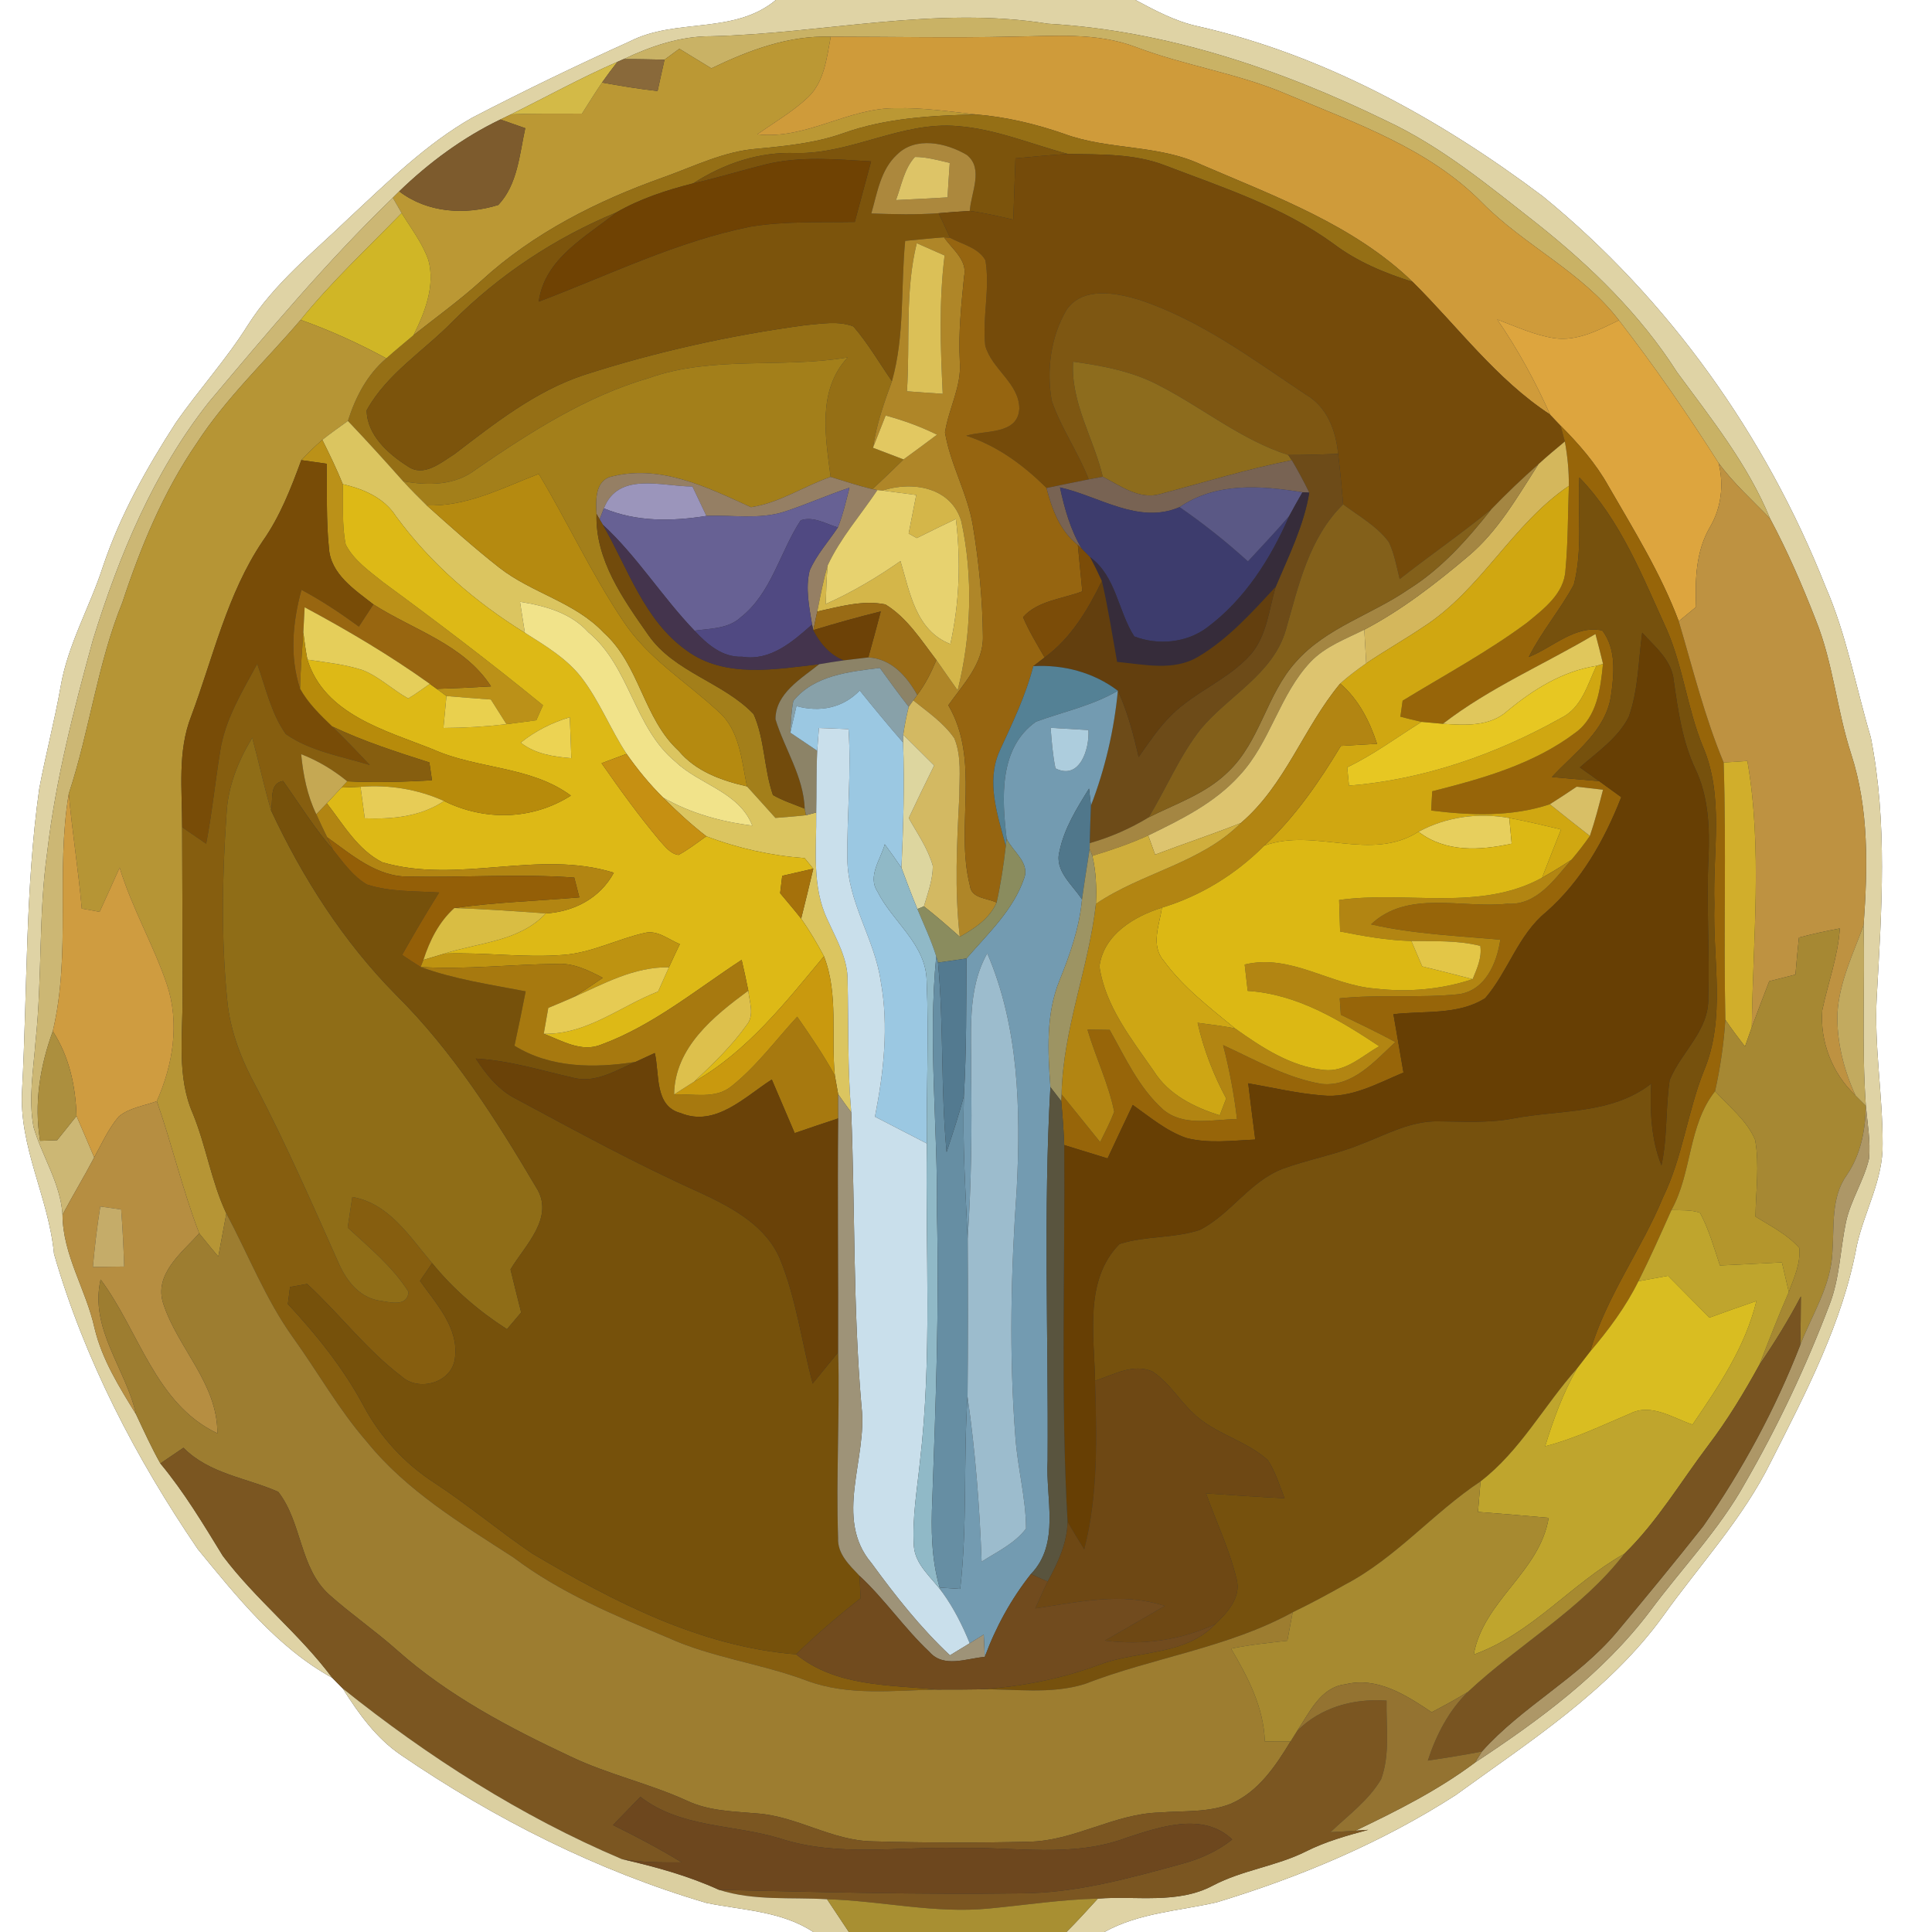<?xml version="1.0" encoding="UTF-8" ?>
<!DOCTYPE svg PUBLIC "-//W3C//DTD SVG 1.1//EN" "http://www.w3.org/Graphics/SVG/1.1/DTD/svg11.dtd">
<svg width="250pt" height="250pt" viewBox="0 0 250 250" version="1.1" xmlns="http://www.w3.org/2000/svg">
<rect x="0" y="0" width="250" height="250" fill="#333333" stroke="none"/>
<g id="#ffffffff">
<path fill="#ffffff" opacity="1.00" d=" M 0.00 0.00 L 100.39 0.00 C 94.99 4.51 87.51 2.29 81.53 5.34 C 74.64 8.45 67.83 11.74 61.12 15.22 C 55.13 18.63 50.20 23.53 45.18 28.19 C 40.60 32.61 35.51 36.64 32.06 42.09 C 29.27 46.54 25.71 50.44 22.72 54.75 C 18.96 60.58 15.54 66.69 13.33 73.28 C 11.63 78.55 8.75 83.42 7.83 88.94 C 7.05 93.34 5.90 97.67 5.08 102.06 C 3.26 114.97 3.55 128.02 2.86 141.01 C 2.40 148.37 6.32 155.01 6.99 162.25 C 10.92 175.91 17.60 188.73 25.59 200.45 C 30.68 206.65 35.85 213.17 42.99 217.11 C 43.33 217.46 44.02 218.15 44.36 218.50 C 46.40 221.73 48.68 224.92 51.89 227.10 C 64.02 235.38 77.30 242.09 91.42 246.24 C 96.11 247.20 101.10 247.27 105.24 250.00 L 0.00 250.00 L 0.00 0.00 Z" />
<path fill="#ffffff" opacity="1.00" d=" M 146.93 0.00 L 250.00 0.00 L 250.00 250.00 L 142.91 250.00 C 147.40 247.51 152.54 247.28 157.43 246.16 C 168.27 242.88 178.82 238.43 188.36 232.29 C 197.91 225.35 208.13 218.88 215.17 209.17 C 219.90 202.53 225.55 196.50 229.17 189.12 C 233.69 180.18 238.46 171.12 240.27 161.17 C 241.25 156.74 243.70 152.63 243.61 147.98 C 243.62 141.64 242.50 135.34 242.85 129.00 C 243.48 117.83 244.27 106.47 242.08 95.42 C 240.14 88.90 238.95 82.14 236.21 75.88 C 228.48 56.35 215.92 38.71 199.65 25.41 C 186.30 15.38 171.31 7.08 154.91 3.38 C 152.06 2.75 149.48 1.36 146.93 0.00 Z" />
</g>
<g id="#dfd3a5ff">
<path fill="#dfd3a5" opacity="1.00" d=" M 100.39 0.00 L 146.93 0.00 C 149.48 1.36 152.06 2.75 154.91 3.38 C 171.31 7.08 186.30 15.38 199.65 25.41 C 215.92 38.71 228.48 56.35 236.21 75.88 C 238.95 82.14 240.14 88.90 242.08 95.42 C 244.27 106.47 243.48 117.83 242.85 129.00 C 242.50 135.34 243.62 141.64 243.61 147.98 C 243.70 152.63 241.25 156.74 240.27 161.17 C 238.46 171.12 233.69 180.18 229.17 189.12 C 225.55 196.50 219.90 202.53 215.17 209.17 C 208.13 218.88 197.91 225.35 188.36 232.29 C 178.82 238.43 168.27 242.88 157.43 246.16 C 152.54 247.28 147.40 247.51 142.91 250.00 L 138.00 250.00 C 139.40 248.61 140.73 247.14 142.06 245.68 C 147.02 245.29 152.37 246.43 156.95 243.99 C 160.76 241.98 165.14 241.50 168.98 239.58 C 171.54 238.29 174.30 237.52 177.05 236.78 C 176.64 236.81 175.82 236.86 175.40 236.89 C 180.76 234.33 186.11 231.64 190.87 228.07 C 199.22 222.57 207.42 216.54 213.50 208.50 C 217.60 202.95 222.48 197.95 225.83 191.88 C 230.08 184.51 233.72 176.78 236.74 168.82 C 238.06 165.41 238.12 161.71 238.86 158.17 C 239.47 155.30 241.18 152.80 241.85 149.94 C 242.07 147.65 241.64 145.37 241.44 143.09 C 240.88 135.31 241.33 127.50 241.15 119.71 C 241.68 112.31 241.86 104.69 239.53 97.54 C 237.68 91.85 237.21 85.79 234.96 80.22 C 233.22 75.75 231.31 71.34 229.05 67.11 C 226.18 60.10 221.44 54.19 217.00 48.15 C 212.25 40.69 205.84 34.46 198.95 28.98 C 192.71 24.09 186.54 18.96 179.30 15.59 C 165.63 8.94 150.87 3.95 135.61 3.07 C 121.07 0.73 106.56 4.34 92.03 4.69 C 88.05 4.67 84.25 5.97 80.70 7.65 L 79.90 8.00 C 75.20 10.05 70.71 12.53 66.12 14.80 C 65.78 14.97 65.09 15.29 64.75 15.46 C 59.90 17.79 55.53 21.02 51.66 24.76 C 51.45 24.97 51.04 25.38 50.83 25.59 C 42.29 33.84 34.68 42.95 27.04 52.02 C 19.90 61.05 15.41 71.86 12.03 82.78 C 9.56 91.79 7.20 100.87 6.12 110.18 C 4.96 118.32 5.48 126.58 4.60 134.75 C 4.33 138.44 3.65 142.20 4.35 145.88 C 5.47 149.69 7.83 153.12 8.09 157.18 C 8.12 162.42 11.15 166.89 12.24 171.89 C 13.21 175.95 15.45 179.51 17.61 183.02 C 18.62 185.16 19.59 187.31 20.75 189.37 C 23.84 193.09 26.31 197.22 28.83 201.33 C 33.08 206.99 38.75 211.41 42.99 217.11 C 35.85 213.17 30.68 206.65 25.59 200.45 C 17.60 188.73 10.92 175.91 6.99 162.25 C 6.32 155.01 2.40 148.37 2.86 141.01 C 3.55 128.02 3.26 114.97 5.08 102.06 C 5.90 97.67 7.05 93.34 7.83 88.94 C 8.75 83.42 11.63 78.55 13.33 73.28 C 15.54 66.69 18.96 60.58 22.72 54.75 C 25.71 50.44 29.27 46.54 32.06 42.09 C 35.51 36.64 40.60 32.61 45.18 28.19 C 50.20 23.53 55.13 18.63 61.12 15.22 C 67.83 11.74 74.64 8.45 81.53 5.34 C 87.51 2.29 94.99 4.51 100.39 0.00 Z" />
</g>
<g id="#c9b265ff">
<path fill="#c9b265" opacity="1.00" d=" M 92.03 4.69 C 106.56 4.34 121.07 0.73 135.61 3.07 C 150.87 3.95 165.63 8.94 179.30 15.59 C 186.54 18.96 192.71 24.09 198.95 28.98 C 205.84 34.46 212.25 40.69 217.00 48.15 C 221.44 54.19 226.18 60.10 229.05 67.11 C 226.78 64.75 224.32 62.55 222.38 59.90 C 218.36 53.56 214.08 47.38 209.49 41.44 C 204.68 35.16 197.27 31.79 191.78 26.22 C 184.88 19.20 175.38 15.93 166.52 12.19 C 160.22 9.49 153.38 8.52 146.99 6.09 C 141.88 4.15 136.34 4.68 131.00 4.74 C 123.17 4.92 115.33 4.75 107.50 4.75 C 102.04 4.56 96.89 6.51 92.05 8.84 C 90.67 8.00 89.29 7.16 87.91 6.31 C 87.27 6.78 86.63 7.25 85.99 7.72 C 84.22 7.69 82.46 7.64 80.70 7.65 C 84.25 5.97 88.05 4.67 92.03 4.69 Z" />
</g>
<g id="#bb9834ff">
<path fill="#bb9834" opacity="1.00" d=" M 92.05 8.84 C 96.89 6.51 102.04 4.56 107.50 4.75 C 106.98 7.46 106.69 10.52 104.60 12.55 C 102.61 14.44 100.22 15.81 98.00 17.38 C 104.30 18.11 109.74 13.93 115.97 14.00 C 119.43 13.92 122.88 14.43 126.31 14.81 C 120.52 14.95 114.62 15.27 109.11 17.24 C 105.51 18.52 101.70 18.89 97.92 19.25 C 93.67 19.58 89.83 21.52 85.88 22.93 C 77.33 25.96 69.02 30.14 62.30 36.31 C 59.51 38.83 56.46 41.04 53.51 43.37 C 54.98 40.41 56.33 37.01 55.44 33.67 C 54.66 31.44 53.19 29.56 51.97 27.57 C 51.69 27.07 51.11 26.08 50.83 25.59 C 51.04 25.38 51.45 24.97 51.66 24.76 C 55.30 27.55 60.21 27.86 64.48 26.52 C 66.99 23.87 67.22 19.98 67.97 16.59 C 67.17 16.31 65.56 15.74 64.75 15.46 C 65.09 15.29 65.78 14.97 66.12 14.80 C 69.18 14.65 72.24 14.73 75.31 14.70 C 76.16 13.35 77.01 12.00 77.90 10.68 C 80.29 11.12 82.68 11.51 85.09 11.78 C 85.39 10.43 85.68 9.07 85.99 7.72 C 86.63 7.25 87.27 6.78 87.91 6.31 C 89.29 7.16 90.67 8.00 92.05 8.84 Z" />
</g>
<g id="#cf9b3aff">
<path fill="#cf9b3a" opacity="1.00" d=" M 107.50 4.75 C 115.33 4.75 123.17 4.92 131.00 4.74 C 136.34 4.68 141.88 4.15 146.99 6.09 C 153.38 8.52 160.22 9.49 166.52 12.19 C 175.38 15.93 184.88 19.20 191.78 26.22 C 197.27 31.79 204.68 35.16 209.49 41.44 C 206.89 42.70 204.11 44.20 201.11 43.76 C 198.54 43.36 196.15 42.25 193.74 41.34 C 196.41 45.21 198.66 49.35 200.58 53.64 C 193.60 49.07 188.65 42.27 182.79 36.47 C 175.21 29.14 165.02 25.43 155.50 21.33 C 149.89 18.66 143.46 19.45 137.70 17.32 C 134.02 16.04 130.20 15.13 126.31 14.81 C 122.88 14.43 119.43 13.92 115.97 14.00 C 109.74 13.93 104.30 18.11 98.00 17.38 C 100.22 15.81 102.61 14.44 104.60 12.55 C 106.69 10.52 106.98 7.46 107.50 4.75 Z" />
</g>
<g id="#d3ba47ff">
<path fill="#d3ba47" opacity="1.00" d=" M 66.12 14.80 C 70.71 12.53 75.20 10.05 79.90 8.00 C 79.21 8.87 78.55 9.77 77.90 10.68 C 77.01 12.00 76.16 13.35 75.31 14.70 C 72.24 14.73 69.18 14.65 66.12 14.80 Z" />
</g>
<g id="#89693aff">
<path fill="#89693a" opacity="1.00" d=" M 79.90 8.00 L 80.70 7.65 C 82.46 7.64 84.22 7.69 85.99 7.72 C 85.68 9.07 85.39 10.43 85.09 11.78 C 82.68 11.51 80.29 11.12 77.90 10.68 C 78.55 9.77 79.21 8.87 79.90 8.00 Z" />
</g>
<g id="#956f15ff">
<path fill="#956f15" opacity="1.00" d=" M 109.11 17.24 C 114.62 15.27 120.52 14.95 126.31 14.81 C 130.20 15.13 134.02 16.04 137.70 17.32 C 143.46 19.45 149.89 18.66 155.50 21.33 C 165.02 25.43 175.21 29.14 182.79 36.47 C 179.14 35.33 175.58 33.84 172.52 31.52 C 166.00 26.77 158.27 24.28 150.82 21.43 C 146.81 19.86 142.43 20.00 138.20 19.92 C 133.46 18.67 128.86 16.69 123.92 16.32 C 116.71 15.68 110.21 19.93 103.03 19.81 C 98.22 19.61 93.69 21.16 89.69 23.73 C 86.25 24.60 82.84 25.71 79.75 27.49 C 71.85 30.77 64.63 35.53 58.58 41.59 C 54.87 45.40 50.06 48.35 47.45 53.09 C 47.47 56.27 50.24 58.75 52.75 60.33 C 54.82 61.81 57.07 59.85 58.81 58.76 C 64.02 54.78 69.27 50.61 75.58 48.52 C 84.91 45.51 94.54 43.38 104.26 42.07 C 106.30 41.90 108.46 41.48 110.43 42.24 C 112.32 44.43 113.77 46.95 115.42 49.32 C 114.39 52.13 113.40 54.97 112.96 57.94 C 113.95 58.32 115.93 59.07 116.92 59.45 C 115.60 60.75 114.26 62.03 112.90 63.30 C 111.07 62.85 109.27 62.27 107.48 61.71 C 106.81 56.46 105.73 50.52 109.69 46.25 C 101.16 47.70 92.25 45.98 83.96 48.92 C 75.79 51.30 68.59 55.94 61.63 60.71 C 58.91 62.85 55.41 62.86 52.16 62.27 C 49.82 59.63 47.45 57.02 45.02 54.47 C 45.99 51.40 47.50 48.47 49.99 46.37 C 51.14 45.34 52.34 44.37 53.51 43.37 C 56.46 41.04 59.51 38.83 62.30 36.31 C 69.02 30.14 77.33 25.96 85.88 22.93 C 89.83 21.52 93.67 19.58 97.92 19.25 C 101.70 18.89 105.51 18.52 109.11 17.24 Z" />
</g>
<g id="#7d5b2dff">
<path fill="#7d5b2d" opacity="1.00" d=" M 51.66 24.76 C 55.53 21.02 59.90 17.79 64.75 15.46 C 65.56 15.74 67.17 16.31 67.97 16.59 C 67.22 19.98 66.99 23.87 64.48 26.52 C 60.21 27.86 55.30 27.55 51.66 24.76 Z" />
</g>
<g id="#7c540cff">
<path fill="#7c540c" opacity="1.00" d=" M 103.03 19.81 C 110.21 19.93 116.71 15.68 123.92 16.32 C 128.86 16.69 133.46 18.67 138.20 19.92 C 135.93 20.05 133.66 20.28 131.40 20.49 C 131.30 23.14 131.21 25.78 131.12 28.42 C 129.26 27.99 127.39 27.55 125.49 27.29 C 125.63 24.97 127.34 21.80 125.09 20.04 C 122.46 18.48 118.47 17.60 116.06 20.02 C 113.94 21.98 113.51 24.98 112.75 27.62 C 115.65 27.73 118.56 27.80 121.46 27.59 C 121.95 28.65 122.44 29.71 122.94 30.77 L 122.16 30.71 C 120.48 30.83 118.80 31.01 117.13 31.17 C 116.54 37.22 117.09 43.42 115.42 49.32 C 113.77 46.95 112.32 44.43 110.43 42.24 C 108.46 41.48 106.30 41.90 104.26 42.07 C 94.54 43.38 84.91 45.51 75.58 48.52 C 69.27 50.61 64.02 54.78 58.81 58.76 C 57.07 59.85 54.82 61.81 52.75 60.33 C 50.24 58.75 47.47 56.27 47.45 53.09 C 50.06 48.35 54.87 45.40 58.58 41.59 C 64.63 35.53 71.85 30.77 79.75 27.49 C 75.78 30.70 70.49 33.43 69.71 39.03 C 78.79 35.60 87.58 31.24 97.16 29.32 C 101.60 28.60 106.12 28.80 110.61 28.72 C 111.32 26.11 112.02 23.50 112.72 20.88 C 108.19 20.62 103.56 20.18 99.09 21.27 C 95.95 22.05 92.85 23.01 89.69 23.73 C 93.69 21.16 98.22 19.61 103.03 19.81 Z" />
</g>
<g id="#ac883dff">
<path fill="#ac883d" opacity="1.00" d=" M 116.06 20.02 C 118.47 17.60 122.46 18.48 125.09 20.04 C 127.34 21.80 125.63 24.97 125.49 27.29 C 124.15 27.37 122.80 27.47 121.46 27.59 C 118.56 27.80 115.65 27.73 112.75 27.62 C 113.51 24.98 113.94 21.98 116.06 20.02 M 118.39 20.31 C 116.99 21.84 116.65 24.00 115.94 25.89 C 118.17 25.79 120.39 25.67 122.61 25.54 C 122.70 24.05 122.79 22.56 122.90 21.08 C 121.41 20.75 119.92 20.30 118.39 20.31 Z" />
</g>
<g id="#6f4203ff">
<path fill="#6f4203" opacity="1.00" d=" M 99.09 21.27 C 103.56 20.18 108.19 20.62 112.72 20.88 C 112.02 23.50 111.32 26.11 110.61 28.72 C 106.12 28.80 101.60 28.60 97.16 29.32 C 87.58 31.24 78.79 35.60 69.71 39.03 C 70.49 33.43 75.78 30.70 79.75 27.49 C 82.84 25.71 86.25 24.60 89.69 23.73 C 92.85 23.01 95.95 22.05 99.09 21.27 Z" />
</g>
<g id="#ddc467ff">
<path fill="#ddc467" opacity="1.00" d=" M 118.39 20.31 C 119.92 20.30 121.41 20.75 122.90 21.08 C 122.79 22.56 122.70 24.05 122.61 25.54 C 120.39 25.67 118.17 25.79 115.94 25.89 C 116.65 24.00 116.99 21.84 118.39 20.31 Z" />
</g>
<g id="#754b0aff">
<path fill="#754b0a" opacity="1.00" d=" M 131.40 20.49 C 133.66 20.28 135.93 20.05 138.20 19.92 C 142.43 20.00 146.81 19.86 150.82 21.43 C 158.27 24.28 166.00 26.77 172.52 31.52 C 175.58 33.84 179.14 35.33 182.79 36.47 C 188.65 42.27 193.60 49.07 200.58 53.64 C 200.92 54.00 201.59 54.71 201.93 55.07 C 202.07 55.59 202.35 56.62 202.49 57.13 C 201.33 58.09 200.18 59.05 199.08 60.06 C 196.97 61.92 194.94 63.86 192.99 65.88 C 189.14 69.03 185.04 71.86 181.12 74.93 C 180.72 73.32 180.43 71.66 179.72 70.15 C 178.18 68.07 175.84 66.79 173.80 65.26 C 173.61 63.08 173.42 60.90 173.15 58.74 C 172.86 55.71 171.73 52.65 168.97 51.06 C 162.06 46.45 155.25 41.35 147.28 38.75 C 144.30 37.87 140.10 37.09 138.03 40.07 C 135.96 43.56 135.39 47.92 136.10 51.88 C 137.32 55.43 139.53 58.53 140.88 62.03 C 139.06 62.39 137.24 62.77 135.42 63.15 C 132.47 60.20 129.05 57.68 125.04 56.38 C 127.45 55.65 131.72 56.29 131.90 52.88 C 131.91 49.60 128.30 47.75 127.49 44.71 C 127.10 41.04 128.14 37.33 127.51 33.67 C 126.60 32.04 124.49 31.61 122.94 30.77 C 122.44 29.71 121.95 28.65 121.46 27.59 C 122.80 27.47 124.15 27.37 125.49 27.29 C 127.39 27.55 129.26 27.99 131.12 28.42 C 131.21 25.78 131.30 23.14 131.40 20.49 Z" />
</g>
<g id="#ccb774ff">
<path fill="#ccb774" opacity="1.00" d=" M 27.04 52.02 C 34.68 42.95 42.29 33.84 50.83 25.59 C 51.11 26.08 51.69 27.07 51.97 27.57 C 47.55 32.12 42.90 36.45 38.90 41.39 C 34.38 46.69 29.25 51.49 25.44 57.37 C 21.14 63.65 18.21 70.74 15.84 77.94 C 12.59 85.93 11.60 94.55 8.90 102.70 C 7.19 112.86 9.23 123.33 6.83 133.44 C 5.17 137.98 4.39 142.81 5.19 147.62 C 5.74 147.60 6.85 147.56 7.40 147.54 C 8.23 146.50 9.06 145.45 9.90 144.41 C 10.67 146.19 11.44 147.98 12.19 149.77 C 10.88 152.27 9.41 154.69 8.09 157.18 C 7.83 153.12 5.47 149.69 4.35 145.88 C 3.65 142.20 4.33 138.44 4.60 134.75 C 5.48 126.58 4.96 118.32 6.12 110.18 C 7.20 100.87 9.56 91.79 12.03 82.78 C 15.41 71.86 19.90 61.05 27.04 52.02 Z" />
</g>
<g id="#d0b626ff">
<path fill="#d0b626" opacity="1.00" d=" M 51.97 27.57 C 53.19 29.56 54.66 31.44 55.44 33.67 C 56.33 37.01 54.98 40.41 53.51 43.37 C 52.34 44.37 51.14 45.34 49.99 46.37 C 46.42 44.43 42.72 42.75 38.90 41.39 C 42.90 36.45 47.55 32.12 51.97 27.57 Z" />
</g>
<g id="#af8628ff">
<path fill="#af8628" opacity="1.00" d=" M 117.13 31.17 C 118.80 31.01 120.48 30.83 122.16 30.71 C 123.22 32.27 125.23 33.67 124.75 35.79 C 124.39 39.44 124.00 43.10 124.20 46.77 C 124.46 49.98 122.75 52.86 122.28 55.96 C 122.98 60.14 125.23 63.90 125.90 68.09 C 126.68 72.80 127.14 77.57 127.19 82.34 C 127.27 85.88 124.61 88.56 122.71 91.26 C 126.92 98.45 123.56 106.92 125.50 114.58 C 125.68 116.31 127.75 116.18 128.96 116.80 C 128.04 118.88 126.11 120.15 124.20 121.22 C 123.50 115.16 123.82 109.06 124.14 102.99 C 124.13 100.52 124.46 97.89 123.49 95.54 C 122.11 93.53 120.05 92.14 118.18 90.63 L 118.69 89.92 C 119.74 88.55 120.50 87.00 121.17 85.41 C 122.09 86.72 122.99 88.03 123.92 89.33 C 125.70 82.22 125.94 74.64 124.40 67.48 C 123.09 63.04 118.09 62.21 114.20 63.48 L 113.54 63.41 L 112.90 63.30 C 114.26 62.03 115.60 60.75 116.92 59.45 C 118.37 58.39 119.82 57.33 121.25 56.25 C 119.13 55.20 116.89 54.39 114.60 53.77 C 114.06 55.16 113.51 56.55 112.96 57.94 C 113.40 54.97 114.39 52.13 115.42 49.32 C 117.09 43.42 116.54 37.22 117.13 31.17 M 117.36 50.63 C 118.90 50.75 120.44 50.86 121.99 50.96 C 121.70 44.99 121.49 39.00 122.23 33.06 C 121.03 32.53 119.83 32.00 118.63 31.47 C 117.08 37.73 117.78 44.25 117.36 50.63 Z" />
</g>
<g id="#966510ff">
<path fill="#966510" opacity="1.00" d=" M 122.16 30.71 L 122.94 30.77 C 124.49 31.61 126.60 32.04 127.51 33.67 C 128.14 37.33 127.10 41.04 127.49 44.71 C 128.30 47.75 131.91 49.60 131.90 52.88 C 131.72 56.29 127.45 55.65 125.04 56.38 C 129.05 57.68 132.47 60.20 135.42 63.15 C 136.13 65.91 137.15 68.69 139.47 70.51 C 139.67 72.51 139.86 74.52 140.05 76.52 C 137.49 77.51 134.29 77.70 132.38 79.86 C 133.15 81.68 134.19 83.36 135.17 85.08 C 134.81 85.36 134.07 85.92 133.71 86.20 C 132.72 90.05 130.99 93.61 129.34 97.20 C 127.57 101.18 129.11 105.52 130.15 109.47 C 129.87 111.93 129.50 114.38 128.96 116.80 C 127.75 116.18 125.68 116.31 125.50 114.58 C 123.56 106.92 126.92 98.45 122.71 91.26 C 124.61 88.56 127.27 85.88 127.19 82.34 C 127.14 77.57 126.68 72.80 125.90 68.09 C 125.23 63.90 122.98 60.14 122.28 55.96 C 122.75 52.86 124.46 49.98 124.20 46.77 C 124.00 43.10 124.39 39.44 124.75 35.79 C 125.23 33.67 123.22 32.27 122.16 30.71 Z" />
</g>
<g id="#dbc057ff">
<path fill="#dbc057" opacity="1.00" d=" M 117.36 50.63 C 117.78 44.25 117.08 37.73 118.63 31.47 C 119.83 32.00 121.03 32.53 122.23 33.06 C 121.49 39.00 121.70 44.99 121.99 50.96 C 120.44 50.86 118.90 50.75 117.36 50.63 Z" />
</g>
<g id="#7e5712ff">
<path fill="#7e5712" opacity="1.00" d=" M 138.03 40.07 C 140.10 37.09 144.30 37.87 147.28 38.75 C 155.25 41.35 162.06 46.45 168.97 51.06 C 171.73 52.65 172.86 55.71 173.15 58.74 C 171.00 58.80 168.86 58.89 166.71 58.88 C 160.63 56.93 155.67 52.80 150.06 49.91 C 146.60 48.06 142.70 47.33 138.86 46.80 C 138.53 52.13 141.52 56.68 142.70 61.69 C 142.24 61.78 141.34 61.95 140.88 62.03 C 139.53 58.53 137.32 55.43 136.10 51.88 C 135.39 47.92 135.96 43.56 138.03 40.07 Z" />
</g>
<g id="#dda53eff">
<path fill="#dda53e" opacity="1.00" d=" M 193.74 41.34 C 196.15 42.25 198.54 43.36 201.11 43.76 C 204.11 44.20 206.89 42.70 209.49 41.44 C 214.08 47.38 218.36 53.56 222.38 59.90 C 223.09 62.74 222.75 65.71 221.25 68.24 C 219.43 71.37 219.34 75.02 219.47 78.54 C 218.72 79.15 217.98 79.77 217.23 80.39 C 214.91 74.20 211.41 68.57 208.12 62.87 C 206.49 59.95 204.28 57.43 201.93 55.07 C 201.59 54.71 200.92 54.00 200.58 53.64 C 198.66 49.35 196.41 45.21 193.74 41.34 Z" />
</g>
<g id="#b69535ff">
<path fill="#b69535" opacity="1.00" d=" M 25.44 57.37 C 29.25 51.49 34.38 46.69 38.90 41.39 C 42.72 42.75 46.42 44.43 49.99 46.37 C 47.50 48.47 45.99 51.40 45.02 54.47 C 43.91 55.27 42.79 56.06 41.71 56.91 C 40.76 57.73 39.85 58.61 38.99 59.54 C 37.65 63.18 36.24 66.83 33.99 70.02 C 29.38 76.86 27.60 85.02 24.75 92.65 C 22.94 97.24 23.58 102.24 23.57 107.05 C 23.59 114.35 23.63 121.66 23.62 128.97 C 23.66 134.02 22.86 139.31 24.95 144.09 C 26.68 148.31 27.34 152.89 29.29 157.03 C 28.95 158.88 28.60 160.74 28.25 162.60 C 27.41 161.61 26.59 160.61 25.78 159.60 C 23.63 154.01 22.27 148.14 20.29 142.49 C 22.39 137.78 23.27 132.38 21.60 127.39 C 19.85 122.24 17.07 117.49 15.48 112.27 C 14.63 114.18 13.76 116.09 12.89 117.99 C 12.31 117.89 11.16 117.67 10.58 117.57 C 10.15 112.60 9.34 107.67 8.90 102.70 C 11.60 94.55 12.59 85.93 15.84 77.94 C 18.21 70.74 21.14 63.65 25.44 57.37 Z" />
</g>
<g id="#a37f1aff">
<path fill="#a37f1a" opacity="1.00" d=" M 83.96 48.92 C 92.25 45.98 101.16 47.70 109.69 46.25 C 105.73 50.52 106.81 56.46 107.48 61.71 C 104.01 62.91 100.83 65.10 97.17 65.63 C 91.44 63.01 85.21 59.93 78.76 61.77 C 76.95 62.57 77.12 64.86 77.19 66.50 C 77.01 72.47 80.64 77.52 83.90 82.18 C 87.28 87.02 93.57 88.27 97.52 92.41 C 98.98 95.72 98.84 99.48 100.02 102.88 C 101.32 103.62 102.75 104.08 104.13 104.64 L 104.30 105.49 C 102.98 105.64 101.66 105.73 100.34 105.84 C 99.11 104.48 97.90 103.11 96.66 101.76 C 95.96 98.40 95.74 94.50 92.97 92.08 C 88.81 88.22 83.80 85.19 80.64 80.36 C 76.55 74.28 73.48 67.59 69.71 61.32 C 65.02 63.12 60.38 65.59 55.21 65.39 C 54.17 64.38 53.15 63.34 52.16 62.27 C 55.41 62.86 58.91 62.85 61.63 60.71 C 68.59 55.94 75.79 51.30 83.96 48.92 Z" />
</g>
<g id="#8d6c1dff">
<path fill="#8d6c1d" opacity="1.00" d=" M 138.86 46.80 C 142.70 47.33 146.60 48.06 150.06 49.91 C 155.67 52.80 160.63 56.93 166.71 58.88 L 167.16 59.55 C 161.41 60.69 155.81 62.42 150.16 63.92 C 147.44 64.72 144.99 62.87 142.70 61.69 C 141.52 56.68 138.53 52.13 138.86 46.80 Z" />
</g>
<g id="#e2c861ff">
<path fill="#e2c861" opacity="1.00" d=" M 114.60 53.77 C 116.89 54.39 119.13 55.20 121.25 56.25 C 119.82 57.33 118.37 58.39 116.92 59.45 C 115.93 59.07 113.95 58.32 112.96 57.94 C 113.51 56.55 114.06 55.16 114.60 53.77 Z" />
</g>
<g id="#dbc560ff">
<path fill="#dbc560" opacity="1.00" d=" M 41.71 56.91 C 42.79 56.06 43.91 55.27 45.02 54.47 C 47.45 57.02 49.82 59.63 52.16 62.27 C 53.15 63.34 54.17 64.38 55.21 65.39 C 58.28 68.14 61.35 70.90 64.59 73.44 C 68.80 76.75 74.40 77.90 78.13 81.88 C 82.78 86.04 83.23 92.95 87.82 97.16 C 90.05 99.83 93.38 101.01 96.66 101.76 C 97.90 103.11 99.11 104.48 100.34 105.84 C 101.66 105.73 102.98 105.64 104.30 105.49 C 104.63 105.40 105.29 105.22 105.62 105.13 C 105.68 109.77 105.00 114.71 107.09 119.03 C 108.22 121.55 109.72 124.04 109.68 126.91 C 109.81 132.58 109.66 138.27 110.15 143.94 C 109.57 143.17 109.01 142.39 108.46 141.60 C 108.35 140.99 108.13 139.77 108.03 139.16 C 107.51 134.03 108.53 128.67 106.62 123.74 C 105.73 122.07 104.76 120.43 103.67 118.87 C 104.21 116.73 104.73 114.57 105.24 112.41 C 104.96 112.07 104.40 111.38 104.12 111.04 C 99.77 110.72 95.48 109.77 91.40 108.21 C 89.42 106.68 87.58 104.98 85.81 103.21 C 89.35 105.24 93.32 106.34 97.35 106.83 C 95.63 102.45 90.57 101.57 87.42 98.58 C 82.02 94.14 81.53 86.27 76.14 81.82 C 73.86 79.29 70.53 78.39 67.29 77.87 C 67.49 79.21 67.71 80.55 67.92 81.88 C 61.50 77.91 55.70 72.90 51.23 66.79 C 49.68 64.39 47.03 63.27 44.35 62.65 C 43.58 60.69 42.64 58.80 41.71 56.91 Z" />
</g>
<g id="#976509ff">
<path fill="#976509" opacity="1.00" d=" M 201.93 55.07 C 204.28 57.43 206.49 59.95 208.12 62.87 C 211.41 68.57 214.91 74.20 217.23 80.39 C 219.05 86.52 220.57 92.75 223.04 98.67 C 223.40 109.75 223.02 120.85 223.26 131.95 C 223.06 135.06 222.60 138.16 221.93 141.20 C 218.41 145.65 218.97 151.73 216.28 156.58 C 214.90 159.67 213.53 162.76 212.01 165.79 C 210.37 169.11 208.14 172.10 205.75 174.91 C 207.85 167.77 212.38 161.75 215.20 154.92 C 217.72 149.75 218.35 143.94 220.46 138.62 C 223.37 131.75 221.60 124.20 221.84 117.00 C 221.61 110.17 223.14 103.01 220.32 96.52 C 218.33 91.64 217.79 86.31 215.68 81.47 C 212.53 74.59 209.73 67.33 204.37 61.79 C 204.12 66.40 204.83 71.15 203.65 75.66 C 201.91 78.89 199.48 81.71 197.83 85.01 C 200.91 83.81 203.84 80.82 207.34 81.59 C 209.16 83.99 208.87 87.22 208.46 90.02 C 207.79 94.59 203.73 97.39 200.81 100.55 C 202.84 100.73 204.88 100.90 206.93 101.08 C 207.88 101.77 208.84 102.46 209.79 103.15 C 207.62 108.71 204.61 114.02 200.08 118.01 C 196.44 120.97 195.17 125.70 192.19 129.16 C 188.71 131.39 184.25 130.77 180.31 131.24 C 180.74 133.75 181.18 136.27 181.61 138.79 C 178.26 140.18 174.86 142.14 171.10 141.75 C 167.87 141.49 164.70 140.74 161.52 140.18 C 161.81 142.61 162.12 145.03 162.43 147.46 C 159.46 147.58 156.41 148.01 153.50 147.25 C 150.91 146.35 148.79 144.54 146.58 142.98 C 145.48 145.28 144.40 147.59 143.32 149.90 C 141.45 149.33 139.58 148.75 137.71 148.17 C 137.64 146.27 137.50 144.37 137.32 142.48 L 137.37 141.61 C 139.04 143.66 140.69 145.73 142.36 147.79 C 143.00 146.49 143.67 145.21 144.18 143.86 C 143.44 140.20 141.77 136.81 140.72 133.23 C 141.44 133.24 142.87 133.26 143.59 133.27 C 145.61 136.85 147.36 140.74 150.47 143.54 C 153.12 145.84 156.89 144.85 160.07 144.81 C 159.69 141.58 159.09 138.39 158.27 135.24 C 162.42 137.14 166.48 139.49 171.03 140.26 C 175.04 140.67 177.90 137.30 180.56 134.84 C 178.25 133.58 175.87 132.46 173.50 131.31 C 173.46 130.78 173.40 129.72 173.36 129.18 C 178.48 128.65 183.65 129.18 188.77 128.65 C 192.21 128.16 193.69 124.64 194.14 121.60 C 188.55 121.09 182.90 120.87 177.41 119.61 C 182.19 115.10 189.19 117.59 195.04 116.94 C 198.86 117.20 201.14 113.77 203.35 111.25 C 204.19 110.26 204.99 109.24 205.73 108.17 C 206.40 106.21 206.91 104.20 207.43 102.19 C 206.58 102.09 204.87 101.90 204.02 101.80 C 202.87 102.57 201.72 103.34 200.55 104.07 C 195.59 105.72 190.30 105.52 185.19 104.88 C 185.22 104.26 185.30 103.01 185.33 102.39 C 191.81 100.76 198.47 98.89 203.87 94.80 C 206.68 92.76 207.11 89.07 207.43 85.89 C 207.12 84.60 206.79 83.31 206.45 82.04 C 199.89 85.95 192.78 88.97 186.71 93.66 C 186.02 93.60 184.64 93.47 183.95 93.41 C 183.03 93.20 182.12 92.98 181.21 92.74 C 181.28 92.22 181.43 91.19 181.50 90.67 C 186.90 87.37 192.49 84.36 197.58 80.59 C 199.74 78.81 202.41 76.83 202.57 73.77 C 202.91 70.15 202.88 66.50 203.01 62.87 C 203.02 60.95 202.84 59.02 202.49 57.13 C 202.35 56.62 202.07 55.59 201.93 55.07 Z" />
</g>
<g id="#bb9118ff">
<path fill="#bb9118" opacity="1.00" d=" M 38.99 59.54 C 39.85 58.61 40.76 57.73 41.71 56.91 C 42.64 58.80 43.58 60.69 44.35 62.65 C 44.47 65.25 44.20 67.90 44.74 70.47 C 45.82 72.56 47.84 73.93 49.62 75.37 C 56.62 80.51 63.54 85.76 70.26 91.26 C 70.04 91.74 69.62 92.71 69.40 93.20 C 68.12 93.37 66.83 93.55 65.54 93.71 C 64.87 92.65 64.20 91.58 63.52 90.52 C 61.60 90.38 59.68 90.23 57.77 90.07 C 57.45 89.84 56.83 89.37 56.51 89.14 C 58.86 89.06 61.20 88.96 63.54 88.82 C 60.01 83.37 53.52 81.54 48.32 78.21 C 45.90 76.31 42.76 74.29 42.56 70.89 C 42.19 67.28 42.34 63.64 42.27 60.01 C 41.17 59.85 40.08 59.69 38.99 59.54 Z" />
</g>
<g id="#6d4b18ff">
<path fill="#6d4b18" opacity="1.00" d=" M 166.71 58.88 C 168.86 58.89 171.00 58.80 173.15 58.74 C 173.42 60.90 173.61 63.08 173.80 65.26 C 169.36 69.63 168.04 75.76 166.39 81.51 C 164.72 87.26 158.97 90.01 155.37 94.35 C 152.62 97.84 150.93 102.00 148.63 105.77 C 146.25 107.22 143.69 108.34 141.01 109.10 C 141.05 107.48 141.10 105.86 141.17 104.24 C 143.00 99.47 144.17 94.47 144.65 89.38 C 145.91 92.11 146.67 95.04 147.34 97.96 C 148.66 96.09 149.94 94.16 151.58 92.54 C 154.63 89.51 158.88 87.97 161.78 84.76 C 163.93 82.32 164.19 78.93 165.07 75.94 C 166.74 71.96 168.71 68.04 169.42 63.75 C 168.72 62.32 167.97 60.92 167.16 59.55 L 166.71 58.88 Z" />
</g>
<g id="#d4b75cff">
<path fill="#d4b75c" opacity="1.00" d=" M 199.08 60.06 C 200.18 59.05 201.33 58.09 202.49 57.13 C 202.84 59.02 203.02 60.95 203.01 62.87 C 195.66 67.86 191.66 76.31 184.18 81.12 C 181.76 82.75 179.21 84.19 176.79 85.83 C 176.71 84.38 176.62 82.93 176.54 81.48 C 181.41 78.93 185.78 75.52 189.97 71.99 C 193.86 68.73 196.36 64.27 199.08 60.06 Z" />
</g>
<g id="#784c07ff">
<path fill="#784c07" opacity="1.00" d=" M 38.99 59.54 C 40.08 59.69 41.17 59.85 42.27 60.01 C 42.34 63.64 42.19 67.28 42.56 70.89 C 42.76 74.29 45.90 76.31 48.32 78.21 C 47.69 79.16 47.07 80.12 46.44 81.08 C 44.06 79.34 41.61 77.71 39.01 76.32 C 37.87 80.49 37.45 84.94 38.83 89.12 C 39.87 91.00 41.44 92.52 42.98 94.00 C 44.65 95.62 46.26 97.30 47.85 98.99 C 44.18 97.86 40.18 97.23 36.98 94.99 C 35.07 92.29 34.39 88.97 33.28 85.91 C 31.33 89.51 29.11 93.11 28.49 97.22 C 27.84 101.20 27.44 105.22 26.68 109.18 C 25.64 108.47 24.61 107.76 23.57 107.05 C 23.58 102.24 22.94 97.24 24.75 92.65 C 27.60 85.02 29.38 76.86 33.99 70.02 C 36.24 66.83 37.65 63.18 38.99 59.54 Z" />
</g>
<g id="#786353ff">
<path fill="#786353" opacity="1.00" d=" M 150.16 63.92 C 155.81 62.42 161.41 60.69 167.16 59.55 C 167.97 60.92 168.72 62.32 169.42 63.75 L 168.54 63.70 C 163.13 62.83 157.40 62.38 152.64 65.62 C 147.36 67.91 142.23 64.20 137.16 63.07 C 137.75 65.82 138.52 68.57 139.98 71.01 L 139.47 70.51 C 137.15 68.69 136.13 65.91 135.42 63.15 C 137.24 62.77 139.06 62.39 140.88 62.03 C 141.34 61.95 142.24 61.78 142.70 61.69 C 144.99 62.87 147.44 64.72 150.16 63.92 Z" />
</g>
<g id="#a48642ff">
<path fill="#a48642" opacity="1.00" d=" M 192.99 65.88 C 194.94 63.86 196.97 61.92 199.08 60.06 C 196.36 64.27 193.86 68.73 189.97 71.99 C 185.78 75.52 181.41 78.93 176.54 81.48 C 174.15 82.68 171.52 83.63 169.62 85.61 C 165.55 89.88 164.40 96.07 160.37 100.37 C 157.17 103.92 152.80 106.06 148.58 108.11 C 146.24 109.18 143.81 110.00 141.35 110.75 L 141.00 109.86 L 141.01 109.10 C 143.69 108.34 146.25 107.22 148.63 105.77 C 152.14 104.00 156.03 102.72 158.89 99.90 C 163.06 95.98 163.88 89.85 167.69 85.65 C 171.60 81.21 177.51 79.54 182.26 76.26 C 186.54 73.59 189.89 69.79 192.99 65.88 Z" />
</g>
<g id="#be9241ff">
<path fill="#be9241" opacity="1.00" d=" M 222.38 59.90 C 224.32 62.55 226.78 64.75 229.05 67.11 C 231.31 71.34 233.22 75.75 234.96 80.22 C 237.21 85.79 237.68 91.85 239.53 97.54 C 241.86 104.69 241.68 112.31 241.15 119.71 C 239.81 123.41 238.02 127.04 237.77 131.02 C 237.63 134.72 238.57 138.40 240.10 141.75 C 237.13 138.97 235.48 134.80 235.80 130.74 C 236.53 127.20 237.84 123.78 238.07 120.14 C 236.29 120.47 234.53 120.86 232.78 121.32 C 232.61 122.92 232.46 124.51 232.33 126.11 C 231.20 126.40 230.07 126.69 228.94 126.97 C 228.18 128.96 227.41 130.93 226.68 132.93 C 226.82 121.46 228.08 109.85 226.11 98.47 C 225.08 98.54 224.06 98.60 223.04 98.67 C 220.57 92.75 219.05 86.52 217.23 80.39 C 217.98 79.77 218.72 79.15 219.47 78.54 C 219.34 75.02 219.43 71.37 221.25 68.24 C 222.75 65.71 223.09 62.74 222.38 59.90 Z" />
</g>
<g id="#b58a10ff">
<path fill="#b58a10" opacity="1.00" d=" M 55.21 65.39 C 60.38 65.59 65.02 63.12 69.71 61.32 C 73.48 67.59 76.55 74.28 80.64 80.36 C 83.80 85.19 88.81 88.22 92.97 92.08 C 95.74 94.50 95.96 98.40 96.66 101.76 C 93.38 101.01 90.05 99.83 87.82 97.16 C 83.23 92.95 82.78 86.04 78.13 81.88 C 74.40 77.90 68.80 76.75 64.59 73.44 C 61.35 70.90 58.28 68.14 55.21 65.39 Z" />
</g>
<g id="#957f64ff">
<path fill="#957f64" opacity="1.00" d=" M 78.76 61.77 C 85.21 59.93 91.44 63.01 97.17 65.63 C 100.83 65.10 104.01 62.91 107.48 61.71 C 109.27 62.27 111.07 62.85 112.90 63.30 L 113.54 63.41 C 111.38 66.64 108.75 69.61 107.10 73.16 C 106.53 75.12 106.16 77.13 105.75 79.13 C 105.62 79.74 105.37 80.94 105.24 81.54 L 105.08 80.81 C 104.71 78.52 104.20 76.13 104.77 73.83 C 105.66 71.78 107.19 70.10 108.42 68.25 C 109.08 66.59 109.48 64.84 109.92 63.11 C 107.06 64.06 104.31 65.30 101.45 66.23 C 98.19 67.25 94.75 66.61 91.41 66.76 C 90.80 65.49 90.20 64.22 89.60 62.95 C 85.65 62.96 80.02 60.97 78.14 65.78 C 78.01 66.14 77.73 66.85 77.59 67.20 L 77.19 66.50 C 77.12 64.86 76.95 62.57 78.76 61.77 Z" />
</g>
<g id="#76510dff">
<path fill="#76510d" opacity="1.00" d=" M 204.37 61.79 C 209.73 67.33 212.53 74.59 215.68 81.47 C 217.79 86.31 218.33 91.64 220.32 96.52 C 223.14 103.01 221.61 110.17 221.84 117.00 C 221.60 124.20 223.37 131.75 220.46 138.62 C 218.35 143.94 217.72 149.75 215.20 154.92 C 212.38 161.75 207.85 167.77 205.75 174.91 C 205.18 175.64 204.61 176.38 204.05 177.11 C 199.79 181.88 196.72 187.74 191.58 191.69 C 185.45 195.76 180.64 201.59 174.08 205.03 C 171.84 206.30 169.58 207.51 167.27 208.63 C 158.84 213.24 149.23 214.47 140.37 217.91 C 135.94 219.29 131.24 218.51 126.69 218.60 C 132.00 218.30 137.25 217.26 142.24 215.42 C 147.21 213.53 153.32 214.29 157.25 210.17 C 158.80 208.70 160.64 206.70 160.02 204.37 C 159.11 200.53 157.38 196.95 156.06 193.24 C 159.45 193.48 162.83 193.70 166.22 193.87 C 165.57 192.21 165.04 190.47 164.07 188.96 C 161.20 186.34 157.09 185.55 154.32 182.79 C 152.50 181.07 151.20 178.79 149.06 177.44 C 146.58 176.41 144.03 177.92 141.70 178.67 C 141.59 172.77 140.28 165.62 144.86 160.98 C 148.23 159.88 151.90 160.27 155.26 159.15 C 159.25 157.12 161.71 152.88 165.96 151.25 C 169.28 150.03 172.79 149.42 176.07 148.08 C 179.34 146.84 182.55 145.01 186.15 145.10 C 189.34 145.12 192.56 145.34 195.72 144.75 C 201.79 143.57 208.49 144.26 213.66 140.23 C 213.49 143.80 213.66 147.44 214.99 150.80 C 215.79 147.16 215.50 143.40 216.06 139.74 C 217.55 136.11 221.19 133.32 221.05 129.09 C 221.25 123.06 220.78 117.03 221.08 111.01 C 221.24 107.11 221.09 103.09 219.38 99.50 C 217.69 95.92 217.15 92.00 216.59 88.13 C 216.37 85.45 214.16 83.71 212.50 81.87 C 212.00 85.50 212.01 89.27 210.76 92.76 C 209.36 95.52 206.70 97.30 204.43 99.30 C 205.26 99.89 206.09 100.48 206.93 101.08 C 204.88 100.90 202.84 100.73 200.81 100.55 C 203.73 97.39 207.79 94.59 208.46 90.02 C 208.87 87.22 209.16 83.99 207.34 81.59 C 203.84 80.82 200.91 83.81 197.83 85.01 C 199.48 81.71 201.91 78.89 203.65 75.66 C 204.83 71.15 204.12 66.40 204.37 61.79 Z" />
</g>
<g id="#ddb916ff">
<path fill="#ddb916" opacity="1.00" d=" M 44.35 62.65 C 47.03 63.27 49.68 64.39 51.23 66.79 C 55.70 72.90 61.50 77.91 67.92 81.88 C 70.56 83.56 73.33 85.19 75.26 87.70 C 77.59 90.74 78.98 94.36 81.08 97.55 C 80.27 97.85 78.65 98.45 77.84 98.76 C 80.24 102.20 82.70 105.61 85.40 108.82 C 86.08 109.55 86.73 110.48 87.80 110.63 C 89.07 109.94 90.22 109.05 91.40 108.21 C 95.48 109.77 99.77 110.72 104.12 111.04 C 104.40 111.38 104.96 112.07 105.24 112.41 C 103.90 112.72 102.56 113.02 101.22 113.33 C 101.15 113.89 101.01 115.02 100.95 115.58 C 101.86 116.67 102.79 117.75 103.67 118.87 C 104.76 120.43 105.73 122.07 106.62 123.74 C 101.65 129.71 96.69 136.06 89.83 139.96 C 92.25 137.68 94.69 135.36 96.61 132.64 C 97.67 131.36 96.97 129.65 96.83 128.19 C 96.57 126.85 96.27 125.53 95.97 124.21 C 90.07 128.07 84.50 132.70 77.83 135.16 C 75.24 136.24 72.72 134.66 70.36 133.77 C 75.91 133.91 80.24 130.22 85.16 128.30 C 85.62 127.25 86.09 126.21 86.56 125.17 C 87.02 124.16 87.49 123.16 87.97 122.17 C 86.49 121.57 85.06 120.29 83.38 120.73 C 79.86 121.52 76.59 123.28 72.95 123.56 C 67.81 123.98 62.66 123.19 57.50 123.40 C 61.97 121.95 67.21 121.85 70.62 118.20 C 74.30 117.96 77.63 116.24 79.43 112.93 C 69.66 109.88 59.28 114.45 49.47 111.58 C 46.27 109.95 44.42 106.68 42.29 103.94 C 42.77 103.43 43.71 102.42 44.18 101.91 C 44.80 101.88 46.04 101.84 46.65 101.81 C 46.83 103.17 47.02 104.53 47.20 105.89 C 50.76 106.02 54.42 105.69 57.46 103.65 C 62.70 106.25 68.88 106.13 73.87 102.95 C 68.66 99.10 61.81 99.55 56.04 96.97 C 49.90 94.52 41.99 92.47 39.78 85.36 C 42.19 85.71 44.65 85.96 46.98 86.73 C 49.12 87.60 50.81 89.27 52.82 90.38 C 53.80 89.81 54.70 89.13 55.62 88.49 C 55.85 88.65 56.29 88.98 56.51 89.14 C 56.83 89.37 57.45 89.84 57.77 90.07 C 57.64 91.44 57.51 92.82 57.38 94.20 C 60.11 94.19 62.83 94.03 65.54 93.71 C 66.83 93.55 68.12 93.37 69.40 93.20 C 69.62 92.71 70.04 91.74 70.26 91.26 C 63.54 85.76 56.62 80.51 49.62 75.37 C 47.84 73.93 45.82 72.56 44.74 70.47 C 44.20 67.90 44.47 65.25 44.35 62.65 M 67.38 96.10 C 69.26 97.57 71.62 97.92 73.93 98.11 C 73.87 96.34 73.81 94.57 73.73 92.81 C 71.42 93.50 69.26 94.59 67.38 96.10 Z" />
</g>
<g id="#9b95bbff">
<path fill="#9b95bb" opacity="1.00" d=" M 78.14 65.78 C 80.02 60.97 85.65 62.96 89.60 62.95 C 90.20 64.22 90.80 65.49 91.41 66.76 C 86.95 67.47 82.38 67.55 78.14 65.78 Z" />
</g>
<g id="#676194ff">
<path fill="#676194" opacity="1.00" d=" M 101.45 66.23 C 104.31 65.30 107.06 64.06 109.92 63.11 C 109.48 64.84 109.08 66.59 108.42 68.25 C 106.87 67.80 105.26 66.76 103.61 67.33 C 100.90 71.44 99.86 76.72 95.84 79.89 C 94.22 81.38 91.91 81.32 89.87 81.61 C 85.67 77.24 82.46 72.01 78.00 67.89 L 77.59 67.20 C 77.73 66.85 78.01 66.14 78.14 65.78 C 82.38 67.55 86.95 67.47 91.41 66.76 C 94.75 66.61 98.19 67.25 101.45 66.23 Z" />
</g>
<g id="#d4b649ff">
<path fill="#d4b649" opacity="1.00" d=" M 114.20 63.48 C 118.09 62.21 123.09 63.04 124.40 67.48 C 125.94 74.64 125.70 82.22 123.92 89.33 C 122.99 88.03 122.09 86.72 121.17 85.41 C 119.20 82.84 117.39 79.94 114.57 78.21 C 111.62 77.61 108.62 78.51 105.75 79.13 C 106.16 77.13 106.53 75.12 107.10 73.16 C 106.95 74.82 106.90 76.49 106.85 78.16 C 110.25 76.64 113.47 74.74 116.52 72.60 C 117.75 76.68 118.49 81.58 122.98 83.34 C 124.15 78.03 124.35 72.56 123.69 67.16 C 122.00 67.97 120.31 68.79 118.63 69.63 C 118.37 69.48 117.84 69.19 117.58 69.04 C 117.91 67.38 118.23 65.71 118.56 64.05 C 117.11 63.86 115.65 63.66 114.20 63.48 Z" />
</g>
<g id="#3d3c6dff">
<path fill="#3d3c6d" opacity="1.00" d=" M 137.16 63.07 C 142.23 64.20 147.36 67.91 152.64 65.62 C 155.74 67.76 158.69 70.10 161.48 72.64 C 163.27 70.69 165.11 68.78 166.83 66.76 C 164.43 72.28 161.09 77.55 156.20 81.20 C 153.55 83.19 149.84 83.54 146.77 82.35 C 144.65 79.04 144.44 74.57 141.04 72.08 C 140.78 71.81 140.24 71.27 139.98 71.01 C 138.52 68.57 137.75 65.82 137.16 63.07 Z" />
</g>
<g id="#5a5885ff">
<path fill="#5a5885" opacity="1.00" d=" M 152.64 65.62 C 157.40 62.38 163.13 62.83 168.54 63.70 C 167.95 64.71 167.39 65.73 166.83 66.76 C 165.11 68.78 163.27 70.69 161.48 72.64 C 158.69 70.10 155.74 67.76 152.64 65.62 Z" />
</g>
<g id="#d0a711ff">
<path fill="#d0a711" opacity="1.00" d=" M 184.18 81.12 C 191.66 76.31 195.66 67.86 203.01 62.87 C 202.88 66.50 202.91 70.15 202.57 73.77 C 202.41 76.83 199.74 78.81 197.58 80.59 C 192.49 84.36 186.90 87.37 181.50 90.67 C 181.43 91.19 181.28 92.22 181.21 92.74 C 182.12 92.98 183.03 93.20 183.95 93.41 C 180.76 95.40 177.73 97.66 174.33 99.29 C 174.41 100.08 174.48 100.87 174.56 101.66 C 184.22 100.89 193.59 97.62 202.01 92.90 C 204.65 91.61 205.42 88.61 206.57 86.16 L 207.43 85.89 C 207.11 89.07 206.68 92.76 203.87 94.80 C 198.47 98.89 191.81 100.76 185.33 102.39 C 185.30 103.01 185.22 104.26 185.19 104.88 C 190.30 105.52 195.59 105.72 200.55 104.07 C 202.26 105.45 203.99 106.82 205.73 108.17 C 204.99 109.24 204.19 110.26 203.35 111.25 C 202.11 112.07 200.84 112.85 199.54 113.58 C 200.35 111.49 201.18 109.41 202.00 107.33 C 199.77 106.80 197.55 106.26 195.30 105.85 C 191.28 105.13 187.15 105.69 183.55 107.63 C 177.34 111.59 170.13 107.05 163.61 109.42 C 167.60 105.69 170.71 101.17 173.51 96.52 C 175.07 96.42 176.63 96.34 178.19 96.25 C 177.23 93.31 175.80 90.50 173.42 88.45 C 174.48 87.50 175.62 86.65 176.79 85.83 C 179.21 84.19 181.76 82.75 184.18 81.12 Z" />
</g>
<g id="#e7d26fff">
<path fill="#e7d26f" opacity="1.00" d=" M 113.54 63.41 L 114.20 63.48 C 115.65 63.66 117.11 63.86 118.56 64.05 C 118.23 65.71 117.91 67.38 117.58 69.04 C 117.84 69.19 118.37 69.48 118.63 69.63 C 120.31 68.79 122.00 67.97 123.69 67.16 C 124.35 72.56 124.15 78.03 122.98 83.34 C 118.49 81.58 117.75 76.68 116.52 72.60 C 113.47 74.74 110.25 76.64 106.85 78.16 C 106.90 76.49 106.95 74.82 107.10 73.16 C 108.75 69.61 111.38 66.64 113.54 63.41 Z" />
</g>
<g id="#362c3aff">
<path fill="#362c3a" opacity="1.00" d=" M 168.54 63.70 L 169.42 63.75 C 168.71 68.04 166.74 71.96 165.07 75.94 C 162.02 79.22 158.96 82.66 155.07 84.97 C 151.88 86.90 148.03 85.97 144.55 85.65 C 143.92 82.16 143.39 78.65 142.58 75.19 C 142.10 74.13 141.59 73.10 141.04 72.08 C 144.44 74.57 144.65 79.04 146.77 82.35 C 149.84 83.54 153.55 83.19 156.20 81.20 C 161.09 77.55 164.43 72.28 166.83 66.76 C 167.39 65.73 167.95 64.71 168.54 63.70 Z" />
</g>
<g id="#83601aff">
<path fill="#83601a" opacity="1.00" d=" M 166.39 81.51 C 168.04 75.76 169.36 69.63 173.80 65.26 C 175.84 66.79 178.18 68.07 179.72 70.15 C 180.43 71.66 180.72 73.32 181.12 74.93 C 185.04 71.86 189.14 69.03 192.99 65.88 C 189.89 69.79 186.54 73.59 182.26 76.26 C 177.51 79.54 171.60 81.21 167.69 85.65 C 163.88 89.85 163.06 95.98 158.89 99.90 C 156.03 102.72 152.14 104.00 148.63 105.77 C 150.93 102.00 152.62 97.84 155.37 94.35 C 158.97 90.01 164.72 87.26 166.39 81.51 Z" />
</g>
<g id="#724b0cff">
<path fill="#724b0c" opacity="1.00" d=" M 77.19 66.50 L 77.59 67.20 L 78.00 67.89 C 81.26 73.51 83.32 80.24 88.84 84.17 C 93.78 87.81 100.34 86.60 106.00 85.95 C 103.69 87.81 100.33 89.74 100.35 93.08 C 101.54 96.96 103.97 100.45 104.13 104.64 C 102.75 104.08 101.32 103.62 100.02 102.88 C 98.84 99.48 98.98 95.72 97.52 92.41 C 93.57 88.27 87.28 87.02 83.90 82.18 C 80.64 77.52 77.01 72.47 77.19 66.50 Z" />
</g>
<g id="#504982ff">
<path fill="#504982" opacity="1.00" d=" M 103.61 67.33 C 105.26 66.76 106.87 67.80 108.42 68.25 C 107.19 70.10 105.66 71.78 104.77 73.83 C 104.20 76.13 104.71 78.52 105.08 80.81 C 102.57 83.04 99.67 85.57 96.04 84.98 C 93.48 85.09 91.49 83.36 89.87 81.61 C 91.91 81.32 94.22 81.38 95.84 79.89 C 99.86 76.72 100.90 71.44 103.61 67.33 Z" />
</g>
<g id="#44344dff">
<path fill="#44344d" opacity="1.00" d=" M 78.00 67.89 C 82.46 72.01 85.67 77.24 89.87 81.61 C 91.49 83.36 93.48 85.09 96.04 84.98 C 99.67 85.57 102.57 83.04 105.08 80.81 L 105.24 81.54 C 106.11 83.24 107.37 84.73 109.19 85.45 C 108.12 85.60 107.06 85.77 106.00 85.95 C 100.34 86.60 93.78 87.81 88.84 84.17 C 83.32 80.24 81.26 73.51 78.00 67.89 Z" />
</g>
<g id="#7b4c08ff">
<path fill="#7b4c08" opacity="1.00" d=" M 139.47 70.51 L 139.98 71.01 C 140.24 71.27 140.78 71.81 141.04 72.08 C 141.59 73.10 142.10 74.13 142.58 75.19 C 140.77 78.91 138.57 82.60 135.17 85.08 C 134.19 83.36 133.15 81.68 132.38 79.86 C 134.29 77.70 137.49 77.51 140.05 76.52 C 139.86 74.52 139.67 72.51 139.47 70.51 Z" />
</g>
<g id="#633f0eff">
<path fill="#633f0e" opacity="1.00" d=" M 142.58 75.19 C 143.39 78.65 143.92 82.16 144.55 85.65 C 148.03 85.97 151.88 86.90 155.07 84.97 C 158.96 82.66 162.02 79.22 165.07 75.94 C 164.19 78.93 163.93 82.32 161.78 84.76 C 158.88 87.97 154.63 89.51 151.58 92.54 C 149.94 94.16 148.66 96.09 147.34 97.96 C 146.67 95.04 145.91 92.11 144.65 89.38 C 141.50 87.00 137.62 85.98 133.71 86.20 C 134.07 85.92 134.81 85.36 135.17 85.08 C 138.57 82.60 140.77 78.91 142.58 75.19 Z" />
</g>
<g id="#986610ff">
<path fill="#986610" opacity="1.00" d=" M 39.01 76.32 C 41.61 77.71 44.06 79.34 46.44 81.08 C 47.07 80.12 47.69 79.16 48.32 78.21 C 53.52 81.54 60.01 83.37 63.54 88.82 C 61.20 88.96 58.86 89.06 56.51 89.14 C 56.29 88.98 55.85 88.65 55.62 88.49 C 50.47 84.81 45.00 81.57 39.42 78.58 C 39.38 79.39 39.29 81.02 39.25 81.84 C 39.09 84.26 38.88 86.68 38.83 89.12 C 37.45 84.94 37.87 80.49 39.01 76.32 Z" />
</g>
<g id="#f1e38aff">
<path fill="#f1e38a" opacity="1.00" d=" M 67.29 77.87 C 70.53 78.39 73.86 79.29 76.14 81.82 C 81.53 86.27 82.02 94.14 87.42 98.58 C 90.57 101.57 95.63 102.45 97.35 106.83 C 93.32 106.34 89.35 105.24 85.81 103.21 C 84.06 101.48 82.49 99.56 81.08 97.55 C 78.98 94.36 77.59 90.74 75.26 87.70 C 73.33 85.19 70.56 83.56 67.92 81.88 C 67.71 80.55 67.49 79.21 67.29 77.87 Z" />
</g>
<g id="#996b15ff">
<path fill="#996b15" opacity="1.00" d=" M 105.75 79.13 C 108.62 78.51 111.62 77.61 114.57 78.21 C 117.39 79.94 119.20 82.84 121.17 85.41 C 120.50 87.00 119.74 88.55 118.69 89.92 C 117.33 87.49 115.34 85.23 112.36 85.07 C 112.91 83.09 113.45 81.11 113.97 79.12 C 111.04 79.84 108.13 80.66 105.24 81.54 C 105.37 80.94 105.62 79.74 105.75 79.13 Z" />
</g>
<g id="#e5ce5aff">
<path fill="#e5ce5a" opacity="1.00" d=" M 39.42 78.58 C 45.00 81.57 50.47 84.81 55.62 88.49 C 54.70 89.13 53.80 89.81 52.82 90.38 C 50.81 89.27 49.12 87.60 46.98 86.73 C 44.65 85.96 42.19 85.71 39.78 85.36 C 39.56 84.19 39.39 83.02 39.25 81.84 C 39.29 81.02 39.38 79.39 39.42 78.58 Z" />
</g>
<g id="#6d4207ff">
<path fill="#6d4207" opacity="1.00" d=" M 105.24 81.54 C 108.13 80.66 111.04 79.84 113.97 79.12 C 113.45 81.11 112.91 83.09 112.36 85.07 C 111.57 85.17 109.98 85.36 109.19 85.45 C 107.37 84.73 106.11 83.24 105.24 81.54 Z" />
</g>
<g id="#b78b0bff">
<path fill="#b78b0b" opacity="1.00" d=" M 39.25 81.84 C 39.39 83.02 39.56 84.19 39.78 85.36 C 41.99 92.47 49.90 94.52 56.04 96.97 C 61.81 99.55 68.66 99.10 73.87 102.95 C 68.88 106.13 62.70 106.25 57.46 103.65 C 54.07 102.12 50.36 101.52 46.65 101.81 C 46.04 101.84 44.80 101.88 44.18 101.91 L 44.93 101.10 C 48.59 101.29 52.25 101.17 55.90 100.97 C 55.82 100.39 55.65 99.24 55.56 98.66 C 51.30 97.30 47.03 95.93 42.98 94.00 C 41.44 92.52 39.87 91.00 38.83 89.12 C 38.88 86.68 39.09 84.26 39.25 81.84 Z" />
</g>
<g id="#ddc46fff">
<path fill="#ddc46f" opacity="1.00" d=" M 169.62 85.61 C 171.52 83.63 174.15 82.68 176.54 81.48 C 176.62 82.93 176.71 84.38 176.79 85.83 C 175.62 86.65 174.48 87.50 173.42 88.45 C 168.67 94.15 166.32 101.60 160.56 106.50 C 156.90 107.96 153.15 109.19 149.47 110.59 C 149.25 109.97 148.80 108.73 148.58 108.11 C 152.80 106.06 157.17 103.92 160.37 100.37 C 164.40 96.07 165.55 89.88 169.62 85.61 Z" />
</g>
<g id="#e0c75cff">
<path fill="#e0c75c" opacity="1.00" d=" M 186.71 93.66 C 192.78 88.97 199.89 85.95 206.45 82.04 C 206.79 83.31 207.12 84.60 207.43 85.89 L 206.57 86.16 C 202.17 86.86 198.42 89.21 195.06 91.99 C 192.77 94.06 189.57 93.84 186.71 93.66 Z" />
</g>
<g id="#673f04ff">
<path fill="#673f04" opacity="1.00" d=" M 212.50 81.87 C 214.16 83.71 216.37 85.45 216.59 88.13 C 217.15 92.00 217.69 95.92 219.38 99.50 C 221.09 103.09 221.24 107.11 221.08 111.01 C 220.78 117.03 221.25 123.06 221.05 129.09 C 221.19 133.32 217.55 136.11 216.06 139.74 C 215.50 143.40 215.79 147.16 214.99 150.80 C 213.66 147.44 213.49 143.80 213.66 140.23 C 208.49 144.26 201.79 143.57 195.72 144.75 C 192.56 145.34 189.34 145.12 186.15 145.10 C 182.55 145.01 179.34 146.84 176.07 148.08 C 172.79 149.42 169.28 150.03 165.96 151.25 C 161.71 152.88 159.25 157.12 155.26 159.15 C 151.90 160.27 148.23 159.88 144.86 160.98 C 140.28 165.62 141.59 172.77 141.70 178.67 C 141.91 185.96 142.13 193.37 140.30 200.49 C 139.56 199.30 138.82 198.11 138.14 196.88 C 137.22 180.66 137.83 164.40 137.71 148.17 C 139.58 148.75 141.45 149.33 143.32 149.90 C 144.40 147.59 145.48 145.28 146.58 142.98 C 148.79 144.54 150.91 146.35 153.50 147.25 C 156.41 148.01 159.46 147.58 162.43 147.46 C 162.12 145.03 161.81 142.61 161.52 140.18 C 164.70 140.74 167.87 141.49 171.10 141.75 C 174.86 142.14 178.26 140.18 181.61 138.79 C 181.18 136.27 180.74 133.75 180.31 131.24 C 184.25 130.77 188.71 131.39 192.19 129.16 C 195.17 125.70 196.44 120.97 200.08 118.01 C 204.61 114.02 207.62 108.71 209.79 103.15 C 208.84 102.46 207.88 101.77 206.93 101.08 C 206.09 100.48 205.26 99.89 204.43 99.30 C 206.70 97.30 209.36 95.52 210.76 92.76 C 212.01 89.27 212.00 85.50 212.50 81.87 Z" />
</g>
<g id="#8c8367ff">
<path fill="#8c8367" opacity="1.00" d=" M 109.19 85.45 C 109.98 85.36 111.57 85.17 112.36 85.07 C 115.34 85.23 117.33 87.49 118.69 89.92 L 118.18 90.63 L 117.59 91.46 C 116.30 89.81 115.07 88.13 113.85 86.43 C 109.90 86.92 105.35 87.37 102.66 90.70 C 102.38 92.05 102.35 93.43 102.27 94.81 C 103.43 95.59 104.59 96.37 105.75 97.15 C 105.62 99.81 105.69 102.47 105.62 105.13 C 105.29 105.22 104.63 105.40 104.30 105.49 L 104.13 104.64 C 103.97 100.45 101.54 96.96 100.35 93.08 C 100.33 89.74 103.69 87.81 106.00 85.95 C 107.06 85.77 108.12 85.60 109.19 85.45 Z" />
</g>
<g id="#865e0fff">
<path fill="#865e0f" opacity="1.00" d=" M 33.28 85.91 C 34.39 88.97 35.07 92.29 36.98 94.99 C 40.18 97.23 44.18 97.86 47.85 98.99 C 46.26 97.30 44.65 95.62 42.98 94.00 C 47.03 95.93 51.30 97.30 55.56 98.66 C 55.65 99.24 55.82 100.39 55.90 100.97 C 52.25 101.17 48.59 101.29 44.93 101.10 C 43.14 99.63 41.14 98.43 38.97 97.59 C 39.23 100.26 39.75 102.93 40.93 105.36 C 41.38 106.37 41.85 107.36 42.34 108.35 C 42.53 108.75 42.91 109.56 43.10 109.96 C 40.69 107.19 38.76 104.05 36.63 101.06 C 34.80 101.36 35.37 103.52 35.07 104.85 C 34.16 101.74 33.49 98.58 32.64 95.46 C 30.81 98.48 29.47 101.82 29.31 105.38 C 28.75 113.39 28.61 121.48 29.41 129.48 C 29.79 133.48 31.29 137.25 33.21 140.75 C 37.03 148.08 40.35 155.65 43.71 163.19 C 44.68 165.49 46.30 167.77 48.92 168.27 C 50.28 168.46 52.72 169.24 52.86 167.16 C 50.81 163.90 47.78 161.44 44.99 158.85 C 45.19 157.53 45.39 156.21 45.59 154.89 C 50.38 155.72 53.00 160.04 55.92 163.45 C 55.39 164.21 54.87 164.98 54.35 165.75 C 56.45 168.73 59.44 171.86 58.86 175.81 C 58.46 178.92 54.19 180.15 51.96 178.10 C 47.40 174.65 43.93 170.00 39.74 166.14 C 39.19 166.24 38.09 166.44 37.53 166.54 C 37.46 167.09 37.32 168.19 37.25 168.74 C 41.00 172.77 44.48 177.10 47.08 181.98 C 49.22 185.97 52.35 189.36 56.14 191.83 C 60.53 194.69 64.54 198.09 68.87 201.02 C 79.38 207.25 90.63 213.09 103.02 214.07 C 108.18 218.27 115.05 218.01 121.30 218.63 C 115.66 218.72 109.80 219.50 104.38 217.47 C 98.48 215.25 92.12 214.51 86.37 211.89 C 79.47 209.00 72.49 206.10 66.48 201.56 C 59.69 197.16 52.61 192.93 47.45 186.54 C 43.83 182.38 41.13 177.55 37.93 173.09 C 34.36 168.12 32.16 162.38 29.29 157.03 C 27.34 152.89 26.68 148.31 24.95 144.09 C 22.86 139.31 23.66 134.02 23.62 128.97 C 23.63 121.66 23.59 114.35 23.57 107.05 C 24.61 107.76 25.64 108.47 26.68 109.18 C 27.44 105.22 27.84 101.20 28.49 97.22 C 29.11 93.11 31.33 89.51 33.28 85.91 Z" />
</g>
<g id="#548195ff">
<path fill="#548195" opacity="1.00" d=" M 133.71 86.20 C 137.62 85.98 141.50 87.00 144.65 89.38 C 141.35 91.32 137.59 92.09 134.05 93.39 C 129.22 96.81 129.64 103.32 130.26 108.53 L 130.15 109.47 C 129.11 105.52 127.57 101.18 129.34 97.20 C 130.99 93.61 132.72 90.05 133.71 86.20 Z" />
</g>
<g id="#e7c722ff">
<path fill="#e7c722" opacity="1.00" d=" M 195.06 91.99 C 198.42 89.21 202.17 86.86 206.57 86.16 C 205.42 88.61 204.65 91.61 202.01 92.90 C 193.59 97.62 184.22 100.89 174.56 101.66 C 174.48 100.87 174.41 100.08 174.33 99.29 C 177.73 97.66 180.76 95.40 183.95 93.41 C 184.64 93.47 186.02 93.60 186.71 93.66 C 189.57 93.84 192.77 94.06 195.06 91.99 Z" />
</g>
<g id="#88a1a9ff">
<path fill="#88a1a9" opacity="1.00" d=" M 102.66 90.70 C 105.35 87.37 109.90 86.92 113.85 86.43 C 115.07 88.13 116.30 89.81 117.59 91.46 C 117.29 92.65 117.06 93.85 116.88 95.07 L 116.86 96.08 C 114.94 93.88 113.08 91.62 111.25 89.35 C 109.05 91.64 106.06 92.19 103.06 91.37 C 102.79 92.51 102.53 93.66 102.27 94.81 C 102.35 93.43 102.38 92.05 102.66 90.70 Z" />
</g>
<g id="#9bc8e2ff">
<path fill="#9bc8e2" opacity="1.00" d=" M 103.06 91.37 C 106.06 92.19 109.05 91.64 111.25 89.35 C 113.08 91.62 114.94 93.88 116.86 96.08 C 117.06 101.49 116.89 106.89 116.65 112.30 C 115.95 111.27 115.23 110.25 114.49 109.25 C 113.96 111.20 112.23 113.39 113.54 115.36 C 115.50 119.30 119.84 122.18 119.91 126.93 C 120.21 133.93 119.87 140.96 119.94 147.97 C 117.70 146.81 115.46 145.66 113.22 144.50 C 114.35 138.73 115.03 132.78 113.96 126.94 C 113.18 121.49 109.68 116.75 109.65 111.14 C 109.58 105.55 110.18 99.95 109.80 94.35 C 108.53 94.30 107.25 94.24 105.97 94.20 C 105.92 94.93 105.80 96.41 105.75 97.15 C 104.59 96.37 103.43 95.59 102.27 94.81 C 102.53 93.66 102.79 92.51 103.06 91.37 Z" />
</g>
<g id="#b28512ff">
<path fill="#b28512" opacity="1.00" d=" M 173.42 88.45 C 175.80 90.50 177.23 93.31 178.19 96.25 C 176.63 96.34 175.07 96.42 173.51 96.52 C 170.71 101.17 167.60 105.69 163.61 109.42 C 159.91 113.13 155.39 115.93 150.36 117.45 C 146.74 118.59 142.82 120.93 142.27 125.05 C 143.01 130.20 146.44 134.47 149.32 138.63 C 151.24 141.67 154.52 143.27 157.83 144.33 C 158.04 143.78 158.46 142.68 158.67 142.14 C 157.01 139.06 155.74 135.77 154.97 132.35 C 156.58 132.56 158.20 132.76 159.80 133.07 C 163.26 135.52 166.99 138.01 171.32 138.45 C 174.08 138.77 176.24 136.65 178.47 135.38 C 173.30 131.95 167.82 128.63 161.45 128.22 C 161.32 127.08 161.18 125.94 161.06 124.81 C 167.02 123.37 172.16 127.48 177.94 127.92 C 182.17 128.42 186.51 128.05 190.56 126.70 C 191.12 125.33 191.78 123.91 191.55 122.40 C 188.63 121.65 185.60 121.82 182.63 121.76 C 179.52 121.69 176.46 121.13 173.41 120.54 C 173.37 119.18 173.32 117.82 173.28 116.46 C 181.98 115.23 191.49 118.01 199.54 113.58 C 200.84 112.85 202.11 112.07 203.35 111.25 C 201.14 113.77 198.86 117.20 195.04 116.94 C 189.19 117.59 182.19 115.10 177.41 119.61 C 182.90 120.87 188.55 121.09 194.14 121.60 C 193.69 124.64 192.21 128.16 188.77 128.65 C 183.65 129.18 178.48 128.65 173.36 129.18 C 173.40 129.72 173.46 130.78 173.50 131.31 C 175.87 132.46 178.25 133.58 180.56 134.84 C 177.90 137.30 175.04 140.67 171.03 140.26 C 166.48 139.49 162.42 137.14 158.27 135.24 C 159.09 138.39 159.69 141.58 160.07 144.81 C 156.89 144.85 153.12 145.84 150.47 143.54 C 147.36 140.74 145.61 136.85 143.59 133.27 C 142.87 133.26 141.44 133.24 140.72 133.23 C 141.77 136.81 143.44 140.20 144.18 143.86 C 143.67 145.21 143.00 146.49 142.36 147.79 C 140.69 145.73 139.04 143.66 137.37 141.61 C 137.54 133.16 140.88 125.28 141.81 116.96 C 147.76 112.91 155.39 111.71 160.56 106.50 C 166.32 101.60 168.67 94.15 173.42 88.45 Z" />
<path fill="#b28512" opacity="1.00" d=" M 40.93 105.36 C 41.27 105.01 41.95 104.29 42.29 103.94 C 44.42 106.68 46.27 109.95 49.47 111.58 C 59.28 114.45 69.66 109.88 79.43 112.93 C 77.63 116.24 74.30 117.96 70.62 118.20 C 66.68 117.90 62.74 117.63 58.79 117.50 C 64.15 116.74 69.58 116.58 74.97 116.12 C 74.80 115.48 74.48 114.20 74.31 113.56 C 67.19 113.04 60.05 113.58 52.93 113.43 C 48.77 113.50 45.52 110.61 42.34 108.35 C 41.85 107.36 41.38 106.37 40.93 105.36 Z" />
</g>
<g id="#e9d04eff">
<path fill="#e9d04e" opacity="1.00" d=" M 57.77 90.07 C 59.68 90.23 61.60 90.38 63.52 90.52 C 64.20 91.58 64.87 92.65 65.54 93.71 C 62.83 94.03 60.11 94.19 57.38 94.20 C 57.51 92.82 57.64 91.44 57.77 90.07 Z" />
</g>
<g id="#739bb1ff">
<path fill="#739bb1" opacity="1.00" d=" M 134.05 93.39 C 137.59 92.09 141.35 91.32 144.65 89.38 C 144.17 94.47 143.00 99.47 141.17 104.24 C 141.10 103.69 140.98 102.59 140.92 102.04 C 139.34 104.59 137.69 107.21 137.09 110.19 C 136.42 112.69 138.80 114.50 140.01 116.39 C 139.68 120.03 138.47 123.48 137.11 126.84 C 135.32 131.22 135.59 136.05 135.92 140.67 C 135.00 156.76 135.67 172.89 135.56 189.00 C 135.28 193.89 137.23 199.72 133.40 203.68 C 130.85 206.90 128.85 210.54 127.43 214.40 C 127.40 213.67 127.33 212.23 127.30 211.51 C 126.69 211.88 126.08 212.26 125.48 212.64 C 124.55 210.34 123.43 208.12 121.98 206.10 L 121.59 205.43 C 122.26 205.48 123.59 205.57 124.25 205.61 C 125.20 197.35 124.64 189.01 125.20 180.73 C 126.21 187.81 126.77 194.93 127.02 202.08 C 129.02 200.79 131.30 199.74 132.77 197.80 C 132.75 193.81 131.67 189.93 131.39 185.96 C 130.56 175.24 130.81 164.46 131.57 153.75 C 132.08 143.55 131.85 132.88 127.75 123.36 C 125.07 128.13 125.74 133.74 125.66 138.99 C 125.78 146.09 125.69 153.18 125.22 160.27 C 124.93 154.11 124.54 147.96 124.73 141.80 C 125.07 135.88 125.03 129.95 125.06 124.03 C 127.83 120.82 131.12 117.77 132.52 113.66 C 133.29 111.62 131.04 110.19 130.26 108.53 C 129.64 103.32 129.22 96.81 134.05 93.39 M 135.95 94.18 C 136.09 95.94 136.22 97.70 136.58 99.43 C 139.73 101.01 141.00 96.89 140.84 94.47 C 139.21 94.37 137.58 94.27 135.95 94.18 Z" />
</g>
<g id="#d3b962ff">
<path fill="#d3b962" opacity="1.00" d=" M 117.59 91.46 L 118.18 90.63 C 120.05 92.14 122.11 93.53 123.49 95.54 C 124.46 97.89 124.13 100.52 124.14 102.99 C 123.82 109.06 123.50 115.16 124.20 121.22 C 122.68 119.87 121.15 118.53 119.55 117.28 C 120.06 115.58 120.70 113.86 120.71 112.06 C 120.09 109.81 118.71 107.87 117.59 105.86 C 118.66 103.58 119.77 101.31 120.88 99.05 C 119.55 97.72 118.21 96.40 116.88 95.07 C 117.06 93.85 117.29 92.65 117.59 91.46 Z" />
</g>
<g id="#ecd353ff">
<path fill="#ecd353" opacity="1.00" d=" M 67.38 96.10 C 69.26 94.59 71.42 93.50 73.73 92.81 C 73.81 94.57 73.87 96.34 73.93 98.11 C 71.62 97.92 69.26 97.57 67.38 96.10 Z" />
</g>
<g id="#c9dfebff">
<path fill="#c9dfeb" opacity="1.00" d=" M 105.97 94.20 C 107.25 94.24 108.53 94.30 109.80 94.35 C 110.18 99.95 109.58 105.55 109.65 111.14 C 109.68 116.75 113.18 121.49 113.96 126.94 C 115.03 132.78 114.35 138.73 113.22 144.50 C 115.46 145.66 117.70 146.81 119.94 147.97 C 119.72 161.69 120.65 175.47 119.04 189.15 C 118.67 192.77 118.03 196.40 118.25 200.05 C 118.43 202.55 120.63 204.18 121.98 206.10 C 123.43 208.12 124.55 210.34 125.48 212.64 C 124.84 213.03 123.56 213.81 122.92 214.20 C 119.10 210.61 115.85 206.49 112.77 202.26 C 107.84 196.47 112.30 188.72 111.48 182.01 C 110.38 169.34 110.65 156.63 110.15 143.94 C 109.66 138.27 109.81 132.58 109.68 126.91 C 109.72 124.04 108.22 121.55 107.09 119.03 C 105.00 114.71 105.68 109.77 105.62 105.13 C 105.69 102.47 105.62 99.81 105.75 97.15 C 105.80 96.41 105.92 94.93 105.97 94.20 Z" />
</g>
<g id="#adcdddff">
<path fill="#adcddd" opacity="1.00" d=" M 135.95 94.18 C 137.58 94.27 139.21 94.37 140.84 94.47 C 141.00 96.89 139.73 101.01 136.58 99.43 C 136.22 97.70 136.09 95.94 135.95 94.18 Z" />
</g>
<g id="#ddd69fff">
<path fill="#ddd69f" opacity="1.00" d=" M 116.88 95.07 C 118.21 96.40 119.55 97.72 120.88 99.05 C 119.77 101.31 118.66 103.58 117.59 105.86 C 118.71 107.87 120.09 109.81 120.71 112.06 C 120.70 113.86 120.06 115.58 119.55 117.28 L 118.71 117.63 C 117.98 115.87 117.31 114.08 116.65 112.30 C 116.89 106.89 117.06 101.49 116.86 96.08 L 116.88 95.07 Z" />
</g>
<g id="#8f6d17ff">
<path fill="#8f6d17" opacity="1.00" d=" M 29.31 105.38 C 29.47 101.82 30.81 98.48 32.64 95.46 C 33.49 98.58 34.16 101.74 35.07 104.85 C 39.14 113.57 44.44 121.87 51.24 128.74 C 58.56 136.01 64.15 144.79 69.36 153.62 C 71.87 157.50 67.95 161.11 66.06 164.26 C 66.51 166.12 66.97 167.97 67.44 169.83 C 66.83 170.55 66.21 171.28 65.60 172.00 C 61.96 169.66 58.65 166.82 55.92 163.45 C 53.00 160.04 50.38 155.72 45.59 154.89 C 45.39 156.21 45.19 157.53 44.99 158.85 C 47.78 161.44 50.81 163.90 52.86 167.16 C 52.72 169.24 50.28 168.46 48.92 168.27 C 46.30 167.77 44.68 165.49 43.71 163.19 C 40.35 155.65 37.03 148.08 33.21 140.75 C 31.29 137.25 29.79 133.48 29.41 129.48 C 28.61 121.48 28.75 113.39 29.31 105.38 Z" />
</g>
<g id="#c5a853ff">
<path fill="#c5a853" opacity="1.00" d=" M 38.97 97.59 C 41.14 98.43 43.14 99.63 44.93 101.10 L 44.18 101.91 C 43.71 102.42 42.77 103.43 42.29 103.94 C 41.95 104.29 41.27 105.01 40.93 105.36 C 39.75 102.93 39.23 100.26 38.97 97.59 Z" />
</g>
<g id="#c69012ff">
<path fill="#c69012" opacity="1.00" d=" M 77.84 98.76 C 78.65 98.45 80.27 97.85 81.08 97.55 C 82.49 99.56 84.06 101.48 85.81 103.21 C 87.58 104.98 89.42 106.68 91.40 108.21 C 90.22 109.05 89.07 109.94 87.80 110.63 C 86.73 110.48 86.08 109.55 85.40 108.82 C 82.70 105.61 80.24 102.20 77.84 98.76 Z" />
</g>
<g id="#d1ae2bff">
<path fill="#d1ae2b" opacity="1.00" d=" M 223.04 98.67 C 224.06 98.60 225.08 98.54 226.11 98.47 C 228.08 109.85 226.82 121.46 226.68 132.93 C 226.46 133.55 226.02 134.79 225.80 135.42 C 224.92 134.28 224.05 133.14 223.26 131.95 C 223.02 120.85 223.40 109.75 223.04 98.67 Z" />
</g>
<g id="#76510bff">
<path fill="#76510b" opacity="1.00" d=" M 35.07 104.85 C 35.37 103.52 34.80 101.36 36.63 101.06 C 38.76 104.05 40.69 107.19 43.10 109.96 C 44.41 111.59 45.65 113.39 47.49 114.46 C 50.49 115.43 53.71 115.29 56.82 115.49 C 55.16 118.14 53.57 120.84 52.03 123.57 C 52.82 124.10 53.62 124.62 54.43 125.13 C 58.81 126.73 63.45 127.40 68.02 128.28 C 67.56 130.63 67.08 132.98 66.57 135.32 C 71.28 138.23 76.94 138.24 82.24 137.41 C 79.71 138.50 77.05 140.22 74.17 139.46 C 70.00 138.51 65.88 137.22 61.57 136.98 C 62.94 139.08 64.54 141.10 66.85 142.23 C 74.65 146.43 82.45 150.68 90.55 154.31 C 94.66 156.22 99.13 158.57 100.96 162.99 C 103.05 168.13 103.74 173.69 105.16 179.03 C 106.26 177.68 107.36 176.33 108.46 174.99 C 108.68 183.00 108.18 191.02 108.45 199.03 C 108.35 201.08 109.93 202.54 111.22 203.91 C 111.27 204.87 111.32 205.84 111.37 206.81 C 108.47 209.09 105.66 211.49 103.02 214.07 C 90.63 213.09 79.38 207.25 68.87 201.02 C 64.54 198.09 60.53 194.69 56.14 191.83 C 52.35 189.36 49.22 185.97 47.08 181.98 C 44.48 177.10 41.00 172.77 37.25 168.74 C 37.32 168.19 37.46 167.09 37.53 166.54 C 38.09 166.44 39.19 166.24 39.74 166.14 C 43.93 170.00 47.40 174.65 51.96 178.10 C 54.19 180.15 58.46 178.92 58.86 175.81 C 59.44 171.86 56.45 168.73 54.35 165.75 C 54.87 164.98 55.39 164.21 55.92 163.45 C 58.65 166.82 61.96 169.66 65.60 172.00 C 66.21 171.28 66.83 170.55 67.44 169.83 C 66.97 167.97 66.51 166.12 66.06 164.26 C 67.95 161.11 71.87 157.50 69.36 153.62 C 64.15 144.79 58.56 136.01 51.24 128.74 C 44.44 121.87 39.14 113.57 35.07 104.85 Z" />
</g>
<g id="#e7cc56ff">
<path fill="#e7cc56" opacity="1.00" d=" M 46.65 101.81 C 50.36 101.52 54.07 102.12 57.46 103.65 C 54.42 105.69 50.76 106.02 47.20 105.89 C 47.02 104.53 46.83 103.17 46.65 101.81 Z" />
</g>
<g id="#50778bff">
<path fill="#50778b" opacity="1.00" d=" M 137.09 110.19 C 137.69 107.21 139.34 104.59 140.92 102.04 C 140.98 102.59 141.10 103.69 141.17 104.24 C 141.10 105.86 141.05 107.48 141.01 109.10 L 141.00 109.86 C 140.66 112.04 140.31 114.21 140.01 116.39 C 138.80 114.50 136.42 112.69 137.09 110.19 Z" />
</g>
<g id="#d8bf66ff">
<path fill="#d8bf66" opacity="1.00" d=" M 200.55 104.07 C 201.72 103.34 202.87 102.57 204.02 101.80 C 204.87 101.90 206.58 102.09 207.43 102.19 C 206.91 104.20 206.40 106.21 205.73 108.17 C 203.99 106.82 202.26 105.45 200.55 104.07 Z" />
</g>
<g id="#cf9c40ff">
<path fill="#cf9c40" opacity="1.00" d=" M 6.83 133.44 C 9.23 123.33 7.19 112.86 8.90 102.70 C 9.34 107.67 10.15 112.60 10.58 117.57 C 11.16 117.67 12.31 117.89 12.89 117.99 C 13.76 116.09 14.63 114.18 15.48 112.27 C 17.07 117.49 19.85 122.24 21.60 127.39 C 23.27 132.38 22.39 137.78 20.29 142.49 C 18.65 143.11 16.76 143.33 15.38 144.47 C 14.03 146.05 13.18 147.97 12.19 149.77 C 11.44 147.98 10.67 146.19 9.90 144.41 C 9.79 140.55 8.96 136.71 6.83 133.44 Z" />
</g>
<g id="#cfae3cff">
<path fill="#cfae3c" opacity="1.00" d=" M 149.47 110.59 C 153.15 109.19 156.90 107.96 160.56 106.50 C 155.39 111.71 147.76 112.91 141.81 116.96 C 141.91 114.88 141.83 112.78 141.35 110.75 C 143.81 110.00 146.24 109.18 148.58 108.11 C 148.80 108.73 149.25 109.97 149.47 110.59 Z" />
</g>
<g id="#e7cf5dff">
<path fill="#e7cf5d" opacity="1.00" d=" M 183.55 107.63 C 187.15 105.69 191.28 105.13 195.30 105.85 C 195.40 106.95 195.50 108.06 195.61 109.17 C 191.50 110.06 187.07 110.33 183.55 107.63 Z" />
</g>
<g id="#dcb814ff">
<path fill="#dcb814" opacity="1.00" d=" M 195.30 105.85 C 197.55 106.26 199.77 106.80 202.00 107.33 C 201.18 109.41 200.35 111.49 199.54 113.58 C 191.49 118.01 181.98 115.23 173.28 116.46 C 173.32 117.82 173.37 119.18 173.41 120.54 C 176.46 121.13 179.52 121.69 182.63 121.76 C 183.09 122.86 183.56 123.95 184.03 125.05 C 186.21 125.59 188.38 126.13 190.56 126.70 C 186.51 128.05 182.17 128.42 177.94 127.92 C 172.16 127.48 167.02 123.37 161.06 124.81 C 161.18 125.94 161.32 127.08 161.45 128.22 C 167.82 128.63 173.30 131.95 178.47 135.38 C 176.24 136.65 174.08 138.77 171.32 138.45 C 166.99 138.01 163.26 135.52 159.80 133.07 C 156.54 130.38 153.10 127.77 150.59 124.32 C 148.87 122.34 150.02 119.69 150.36 117.45 C 155.39 115.93 159.91 113.13 163.61 109.42 C 170.13 107.05 177.34 111.59 183.55 107.63 C 187.07 110.33 191.50 110.06 195.61 109.17 C 195.50 108.06 195.40 106.95 195.30 105.85 Z" />
</g>
<g id="#945f07ff">
<path fill="#945f07" opacity="1.00" d=" M 42.34 108.35 C 45.52 110.61 48.77 113.50 52.93 113.43 C 60.05 113.58 67.19 113.04 74.31 113.56 C 74.48 114.20 74.80 115.48 74.97 116.12 C 69.58 116.58 64.15 116.74 58.79 117.50 C 56.80 119.29 55.60 121.70 54.79 124.21 L 54.43 125.13 C 53.62 124.62 52.82 124.10 52.03 123.57 C 53.57 120.84 55.16 118.14 56.82 115.49 C 53.71 115.29 50.49 115.43 47.49 114.46 C 45.65 113.39 44.41 111.59 43.10 109.96 C 42.91 109.56 42.53 108.75 42.34 108.35 Z" />
</g>
<g id="#8a8c5eff">
<path fill="#8a8c5e" opacity="1.00" d=" M 130.15 109.47 L 130.26 108.53 C 131.04 110.19 133.29 111.62 132.52 113.66 C 131.12 117.77 127.83 120.82 125.06 124.03 C 124.14 124.17 122.30 124.43 121.38 124.56 L 121.15 123.75 C 120.50 121.65 119.55 119.66 118.71 117.63 L 119.55 117.28 C 121.15 118.53 122.68 119.87 124.20 121.22 C 126.11 120.15 128.04 118.88 128.96 116.80 C 129.50 114.38 129.87 111.93 130.15 109.47 Z" />
</g>
<g id="#90b9c7ff">
<path fill="#90b9c7" opacity="1.00" d=" M 113.54 115.36 C 112.23 113.39 113.96 111.20 114.49 109.25 C 115.23 110.25 115.95 111.27 116.65 112.30 C 117.31 114.08 117.98 115.87 118.71 117.63 C 119.55 119.66 120.50 121.65 121.15 123.75 C 120.06 134.82 121.37 145.91 121.24 157.00 C 121.54 169.35 121.08 181.70 120.64 194.04 C 120.47 197.85 120.51 201.73 121.59 205.43 L 121.98 206.10 C 120.63 204.18 118.43 202.55 118.25 200.05 C 118.03 196.40 118.67 192.77 119.04 189.15 C 120.65 175.47 119.72 161.69 119.94 147.97 C 119.87 140.96 120.21 133.93 119.91 126.93 C 119.84 122.18 115.50 119.30 113.54 115.36 Z" />
</g>
<g id="#9d9463ff">
<path fill="#9d9463" opacity="1.00" d=" M 140.01 116.39 C 140.31 114.21 140.66 112.04 141.00 109.86 L 141.35 110.75 C 141.83 112.78 141.91 114.88 141.81 116.96 C 140.88 125.28 137.54 133.16 137.37 141.61 L 137.32 142.48 C 136.97 142.03 136.27 141.12 135.92 140.67 C 135.59 136.05 135.32 131.22 137.11 126.84 C 138.47 123.48 139.68 120.03 140.01 116.39 Z" />
</g>
<g id="#a5710bff">
<path fill="#a5710b" opacity="1.00" d=" M 101.22 113.33 C 102.56 113.02 103.90 112.72 105.24 112.41 C 104.73 114.57 104.21 116.73 103.67 118.87 C 102.79 117.75 101.86 116.67 100.95 115.58 C 101.01 115.02 101.15 113.89 101.22 113.33 Z" />
</g>
<g id="#d9bd43ff">
<path fill="#d9bd43" opacity="1.00" d=" M 54.79 124.21 C 55.60 121.70 56.80 119.29 58.79 117.50 C 62.74 117.63 66.68 117.90 70.62 118.20 C 67.21 121.85 61.97 121.95 57.50 123.40 C 56.82 123.60 55.47 124.00 54.79 124.21 Z" />
</g>
<g id="#cea614ff">
<path fill="#cea614" opacity="1.00" d=" M 142.27 125.05 C 142.82 120.93 146.74 118.59 150.36 117.45 C 150.02 119.69 148.87 122.34 150.59 124.32 C 153.10 127.77 156.54 130.38 159.80 133.07 C 158.20 132.76 156.58 132.56 154.97 132.35 C 155.74 135.77 157.01 139.06 158.67 142.14 C 158.46 142.68 158.04 143.78 157.83 144.33 C 154.52 143.27 151.24 141.67 149.32 138.63 C 146.44 134.47 143.01 130.20 142.27 125.05 Z" />
</g>
<g id="#be9311ff">
<path fill="#be9311" opacity="1.00" d=" M 83.38 120.73 C 85.06 120.29 86.49 121.57 87.97 122.17 C 87.49 123.16 87.02 124.16 86.56 125.17 C 82.02 125.08 78.05 127.34 74.04 129.11 C 75.40 128.31 76.69 127.41 78.00 126.53 C 76.16 125.57 74.20 124.59 72.06 124.73 C 66.18 124.78 60.31 125.49 54.43 125.13 L 54.79 124.21 C 55.47 124.00 56.82 123.60 57.50 123.40 C 62.66 123.19 67.81 123.98 72.95 123.56 C 76.59 123.28 79.86 121.52 83.38 120.73 Z" />
</g>
<g id="#a68833ff">
<path fill="#a68833" opacity="1.00" d=" M 232.78 121.32 C 234.53 120.86 236.29 120.47 238.07 120.14 C 237.84 123.78 236.53 127.20 235.80 130.74 C 235.48 134.80 237.13 138.97 240.10 141.75 C 240.43 142.08 241.10 142.76 241.44 143.09 C 241.38 146.24 240.79 149.39 238.99 152.03 C 236.88 154.97 237.37 158.67 237.11 162.06 C 236.93 166.40 234.46 170.13 232.94 174.07 C 233.02 171.97 233.01 169.86 233.03 167.76 C 231.43 170.81 229.62 173.75 227.67 176.59 C 228.89 173.43 230.12 170.28 231.47 167.18 C 232.15 165.35 233.03 163.47 232.82 161.47 C 231.26 159.71 229.12 158.65 227.16 157.43 C 227.20 154.13 227.70 150.77 227.11 147.49 C 226.03 144.95 223.74 143.20 221.93 141.20 C 222.60 138.16 223.06 135.06 223.26 131.95 C 224.05 133.14 224.92 134.28 225.80 135.42 C 226.02 134.79 226.46 133.55 226.68 132.93 C 227.41 130.93 228.18 128.96 228.94 126.97 C 230.07 126.69 231.20 126.40 232.33 126.11 C 232.46 124.51 232.61 122.92 232.78 121.32 Z" />
</g>
<g id="#c2aa5fff">
<path fill="#c2aa5f" opacity="1.00" d=" M 237.77 131.02 C 238.02 127.04 239.81 123.41 241.15 119.71 C 241.33 127.50 240.88 135.31 241.44 143.09 C 241.10 142.76 240.43 142.08 240.10 141.75 C 238.57 138.40 237.63 134.72 237.77 131.02 Z" />
</g>
<g id="#e3c647ff">
<path fill="#e3c647" opacity="1.00" d=" M 182.63 121.76 C 185.60 121.82 188.63 121.65 191.55 122.40 C 191.78 123.91 191.12 125.33 190.56 126.70 C 188.38 126.13 186.21 125.59 184.03 125.05 C 183.56 123.95 183.09 122.86 182.63 121.76 Z" />
</g>
<g id="#a7790fff">
<path fill="#a7790f" opacity="1.00" d=" M 77.83 135.16 C 84.50 132.70 90.07 128.07 95.97 124.21 C 96.27 125.53 96.57 126.85 96.83 128.19 C 92.36 131.48 87.31 135.53 87.23 141.62 C 89.67 141.50 92.52 142.26 94.60 140.60 C 97.87 138.01 100.35 134.61 103.16 131.56 C 104.87 134.03 106.58 136.52 108.03 139.16 C 108.13 139.77 108.35 140.99 108.46 141.60 C 108.46 142.38 108.46 143.94 108.47 144.72 C 106.58 145.34 104.71 145.98 102.83 146.62 C 101.84 144.31 100.86 142.00 99.87 139.69 C 96.40 141.91 92.59 145.88 88.10 144.04 C 84.64 143.15 85.37 138.96 84.73 136.26 C 83.90 136.65 83.08 137.03 82.24 137.41 C 76.94 138.24 71.28 138.23 66.57 135.32 C 67.08 132.98 67.56 130.63 68.02 128.28 C 63.45 127.40 58.81 126.73 54.43 125.13 C 60.31 125.49 66.18 124.78 72.06 124.73 C 74.20 124.59 76.16 125.57 78.00 126.53 C 76.69 127.41 75.40 128.31 74.04 129.11 C 73.01 129.56 71.99 130.00 70.95 130.42 C 70.80 131.26 70.51 132.93 70.36 133.77 C 72.72 134.66 75.24 136.24 77.83 135.16 Z" />
</g>
<g id="#c9990eff">
<path fill="#c9990e" opacity="1.00" d=" M 106.62 123.74 C 108.53 128.67 107.51 134.03 108.03 139.16 C 106.58 136.52 104.87 134.03 103.16 131.56 C 100.35 134.61 97.87 138.01 94.60 140.60 C 92.52 142.26 89.67 141.50 87.23 141.62 C 87.88 141.21 89.18 140.38 89.83 139.96 C 96.69 136.06 101.65 129.71 106.62 123.74 Z" />
</g>
<g id="#668ea3ff">
<path fill="#668ea3" opacity="1.00" d=" M 121.15 123.75 L 121.38 124.56 C 122.13 132.71 121.72 140.93 122.49 149.09 C 123.28 146.67 124.09 144.26 124.73 141.80 C 124.54 147.96 124.93 154.11 125.22 160.27 C 125.27 167.09 125.27 173.91 125.20 180.73 C 124.64 189.01 125.20 197.35 124.25 205.61 C 123.59 205.57 122.26 205.48 121.59 205.43 C 120.51 201.73 120.47 197.85 120.64 194.04 C 121.08 181.70 121.54 169.35 121.24 157.00 C 121.37 145.91 120.06 134.82 121.15 123.75 Z" />
</g>
<g id="#537a90ff">
<path fill="#537a90" opacity="1.00" d=" M 121.38 124.56 C 122.30 124.43 124.14 124.17 125.06 124.03 C 125.03 129.95 125.07 135.88 124.73 141.80 C 124.09 144.26 123.28 146.67 122.49 149.09 C 121.72 140.93 122.13 132.71 121.38 124.56 Z" />
</g>
<g id="#9cbccdff">
<path fill="#9cbccd" opacity="1.00" d=" M 125.66 138.99 C 125.74 133.74 125.07 128.13 127.75 123.36 C 131.85 132.88 132.08 143.55 131.57 153.75 C 130.81 164.46 130.56 175.24 131.39 185.96 C 131.67 189.93 132.75 193.81 132.77 197.80 C 131.30 199.74 129.02 200.79 127.02 202.08 C 126.77 194.93 126.21 187.81 125.20 180.73 C 125.27 173.91 125.27 167.09 125.22 160.27 C 125.69 153.18 125.78 146.09 125.66 138.99 Z" />
</g>
<g id="#e6cb53ff">
<path fill="#e6cb53" opacity="1.00" d=" M 74.04 129.11 C 78.05 127.34 82.02 125.08 86.56 125.17 C 86.09 126.21 85.62 127.25 85.16 128.30 C 80.24 130.22 75.91 133.91 70.36 133.77 C 70.51 132.93 70.80 131.26 70.95 130.42 C 71.99 130.00 73.01 129.56 74.04 129.11 Z" />
</g>
<g id="#ddc04cff">
<path fill="#ddc04c" opacity="1.00" d=" M 87.23 141.62 C 87.31 135.53 92.36 131.48 96.83 128.19 C 96.97 129.65 97.67 131.36 96.61 132.64 C 94.69 135.36 92.25 137.68 89.83 139.96 C 89.18 140.38 87.88 141.21 87.23 141.62 Z" />
</g>
<g id="#ac8f3eff">
<path fill="#ac8f3e" opacity="1.00" d=" M 5.19 147.62 C 4.39 142.81 5.17 137.98 6.83 133.44 C 8.96 136.71 9.79 140.55 9.90 144.41 C 9.06 145.45 8.23 146.50 7.40 147.54 C 6.85 147.56 5.74 147.60 5.19 147.62 Z" />
</g>
<g id="#6a4208ff">
<path fill="#6a4208" opacity="1.00" d=" M 82.24 137.41 C 83.08 137.03 83.90 136.65 84.73 136.26 C 85.37 138.96 84.64 143.15 88.10 144.04 C 92.59 145.88 96.40 141.91 99.87 139.69 C 100.86 142.00 101.84 144.31 102.83 146.62 C 104.71 145.98 106.58 145.34 108.47 144.72 C 108.36 154.81 108.50 164.90 108.46 174.99 C 107.36 176.33 106.26 177.68 105.16 179.03 C 103.74 173.69 103.05 168.13 100.96 162.99 C 99.13 158.57 94.66 156.22 90.55 154.31 C 82.45 150.68 74.65 146.43 66.85 142.23 C 64.54 141.10 62.94 139.08 61.57 136.98 C 65.88 137.22 70.00 138.51 74.17 139.46 C 77.05 140.22 79.71 138.50 82.24 137.41 Z" />
</g>
<g id="#59543eff">
<path fill="#59543e" opacity="1.00" d=" M 135.92 140.67 C 136.27 141.12 136.97 142.03 137.32 142.48 C 137.50 144.37 137.64 146.27 137.71 148.17 C 137.83 164.40 137.22 180.66 138.14 196.88 C 138.10 199.69 136.88 202.23 135.57 204.65 C 135.03 204.41 133.94 203.92 133.40 203.68 C 137.23 199.72 135.28 193.89 135.56 189.00 C 135.67 172.89 135.00 156.76 135.92 140.67 Z" />
</g>
<g id="#9e9378ff">
<path fill="#9e9378" opacity="1.00" d=" M 108.46 141.60 C 109.01 142.39 109.57 143.17 110.15 143.94 C 110.65 156.63 110.38 169.34 111.48 182.01 C 112.30 188.72 107.84 196.47 112.77 202.26 C 115.85 206.49 119.10 210.61 122.92 214.20 C 123.56 213.81 124.84 213.03 125.48 212.64 C 126.08 212.26 126.69 211.88 127.30 211.51 C 127.33 212.23 127.40 213.67 127.43 214.40 C 125.06 214.59 122.13 215.89 120.26 213.75 C 117.01 210.69 114.49 206.95 111.22 203.91 C 109.93 202.54 108.35 201.08 108.45 199.03 C 108.18 191.02 108.68 183.00 108.46 174.99 C 108.50 164.90 108.36 154.81 108.47 144.72 C 108.46 143.94 108.46 142.38 108.46 141.60 Z" />
</g>
<g id="#b4962cff">
<path fill="#b4962c" opacity="1.00" d=" M 216.28 156.58 C 218.97 151.73 218.41 145.65 221.93 141.20 C 223.74 143.20 226.03 144.95 227.11 147.49 C 227.70 150.77 227.20 154.13 227.16 157.43 C 229.12 158.65 231.26 159.71 232.82 161.47 C 233.03 163.47 232.15 165.35 231.47 167.18 C 231.17 165.90 230.87 164.62 230.58 163.35 C 227.90 163.49 225.23 163.63 222.56 163.75 C 221.79 161.45 221.13 159.08 219.98 156.93 C 218.79 156.52 217.51 156.63 216.28 156.58 Z" />
</g>
<g id="#b68e41ff">
<path fill="#b68e41" opacity="1.00" d=" M 15.38 144.47 C 16.76 143.33 18.65 143.11 20.29 142.49 C 22.27 148.14 23.63 154.01 25.78 159.60 C 23.52 162.11 19.84 164.91 21.15 168.76 C 23.06 174.53 28.16 179.03 28.13 185.47 C 20.09 181.69 17.99 172.20 13.02 165.57 C 11.56 171.95 16.28 177.10 17.61 183.02 C 15.45 179.51 13.21 175.95 12.24 171.89 C 11.15 166.89 8.12 162.42 8.09 157.18 C 9.41 154.69 10.88 152.27 12.19 149.77 C 13.18 147.97 14.03 146.05 15.38 144.47 M 12.98 156.12 C 12.56 158.72 12.26 161.33 12.02 163.94 C 13.37 163.93 14.72 163.91 16.07 163.89 C 15.99 161.43 15.87 158.97 15.68 156.51 C 15.00 156.41 13.65 156.22 12.98 156.12 Z" />
</g>
<g id="#ad9767ff">
<path fill="#ad9767" opacity="1.00" d=" M 241.44 143.09 C 241.64 145.37 242.07 147.65 241.85 149.94 C 241.18 152.80 239.47 155.30 238.86 158.17 C 238.12 161.71 238.06 165.41 236.74 168.82 C 233.72 176.78 230.08 184.51 225.83 191.88 C 222.48 197.95 217.60 202.95 213.50 208.50 C 207.42 216.54 199.22 222.57 190.87 228.07 C 191.09 227.71 191.54 227.00 191.76 226.64 C 196.96 220.82 204.15 217.20 209.19 211.22 C 212.98 206.68 216.74 202.12 220.40 197.48 C 225.47 190.21 229.72 182.34 232.94 174.07 C 234.46 170.13 236.93 166.40 237.11 162.06 C 237.37 158.67 236.88 154.97 238.99 152.03 C 240.79 149.39 241.38 146.24 241.44 143.09 Z" />
</g>
<g id="#c5ac69ff">
<path fill="#c5ac69" opacity="1.00" d=" M 12.98 156.12 C 13.65 156.22 15.00 156.41 15.68 156.51 C 15.87 158.97 15.99 161.43 16.07 163.89 C 14.72 163.91 13.37 163.93 12.02 163.94 C 12.26 161.33 12.56 158.72 12.98 156.12 Z" />
</g>
<g id="#bfa52dff">
<path fill="#bfa52d" opacity="1.00" d=" M 216.28 156.58 C 217.51 156.63 218.79 156.52 219.98 156.93 C 221.13 159.08 221.79 161.45 222.56 163.75 C 225.23 163.63 227.90 163.49 230.58 163.35 C 230.87 164.62 231.17 165.90 231.47 167.18 C 230.12 170.28 228.89 173.43 227.67 176.59 C 225.68 180.21 223.54 183.75 221.04 187.04 C 217.48 191.75 214.45 196.91 210.19 201.06 C 203.33 204.90 198.23 211.41 190.70 214.10 C 191.95 207.11 199.23 203.45 200.40 196.41 C 197.35 196.13 194.30 195.88 191.25 195.64 C 191.36 194.32 191.47 193.00 191.58 191.69 C 196.72 187.74 199.79 181.88 204.05 177.11 C 202.25 180.27 201.00 183.69 199.94 187.15 C 203.77 186.17 207.32 184.44 210.95 182.91 C 213.67 181.54 216.44 183.48 219.01 184.34 C 222.40 179.37 225.85 174.29 227.28 168.35 C 225.24 169.05 223.22 169.76 221.20 170.50 C 219.41 168.69 217.63 166.89 215.84 165.09 C 214.56 165.32 213.28 165.55 212.01 165.79 C 213.53 162.76 214.90 159.67 216.28 156.58 Z" />
</g>
<g id="#9d7d30ff">
<path fill="#9d7d30" opacity="1.00" d=" M 29.29 157.03 C 32.16 162.38 34.36 168.12 37.93 173.09 C 41.13 177.55 43.83 182.38 47.45 186.54 C 52.61 192.93 59.69 197.16 66.48 201.56 C 72.49 206.10 79.47 209.00 86.37 211.89 C 92.12 214.51 98.48 215.25 104.38 217.47 C 109.80 219.50 115.66 218.72 121.30 218.63 C 123.10 218.64 124.89 218.63 126.69 218.60 C 131.24 218.51 135.94 219.29 140.37 217.91 C 149.23 214.47 158.84 213.24 167.27 208.63 C 167.04 209.86 166.82 211.08 166.58 212.31 C 164.15 212.58 161.70 212.83 159.30 213.33 C 161.49 217.04 163.52 220.92 163.67 225.34 C 164.77 225.34 165.88 225.34 166.99 225.35 C 165.06 228.53 162.82 231.86 159.28 233.40 C 156.35 234.58 153.13 234.29 150.06 234.54 C 144.16 234.68 138.98 238.25 133.07 238.32 C 126.35 238.48 119.63 238.46 112.92 238.27 C 107.68 238.20 103.16 235.03 97.98 234.66 C 94.94 234.39 91.79 234.36 88.96 233.04 C 84.03 230.78 78.69 229.62 73.80 227.28 C 65.87 223.56 58.00 219.42 51.42 213.57 C 48.58 211.04 45.44 208.88 42.60 206.35 C 38.74 202.87 39.10 197.00 36.00 193.04 C 31.88 191.22 27.09 190.73 23.74 187.34 C 22.74 188.01 21.75 188.69 20.75 189.37 C 19.59 187.31 18.62 185.16 17.61 183.02 C 16.28 177.10 11.56 171.95 13.02 165.57 C 17.99 172.20 20.09 181.69 28.13 185.47 C 28.16 179.03 23.06 174.53 21.15 168.76 C 19.84 164.91 23.52 162.11 25.78 159.60 C 26.59 160.61 27.41 161.61 28.25 162.60 C 28.60 160.74 28.95 158.88 29.29 157.03 Z" />
</g>
<g id="#d9bd21ff">
<path fill="#d9bd21" opacity="1.00" d=" M 212.01 165.79 C 213.28 165.55 214.56 165.32 215.84 165.09 C 217.63 166.89 219.41 168.69 221.20 170.50 C 223.22 169.76 225.24 169.05 227.28 168.35 C 225.85 174.29 222.40 179.37 219.01 184.34 C 216.44 183.48 213.67 181.54 210.95 182.91 C 207.32 184.44 203.77 186.17 199.94 187.15 C 201.00 183.69 202.25 180.27 204.05 177.11 C 204.61 176.38 205.18 175.64 205.75 174.91 C 208.14 172.10 210.37 169.11 212.01 165.79 Z" />
</g>
<g id="#785421ff">
<path fill="#785421" opacity="1.00" d=" M 227.67 176.59 C 229.62 173.75 231.43 170.81 233.03 167.76 C 233.01 169.86 233.02 171.97 232.94 174.07 C 229.72 182.34 225.47 190.21 220.40 197.48 C 216.74 202.12 212.98 206.68 209.19 211.22 C 204.15 217.20 196.96 220.82 191.76 226.64 C 189.44 227.11 187.10 227.46 184.76 227.82 C 185.84 224.52 187.45 221.38 189.95 218.93 C 196.53 212.76 204.61 208.30 210.19 201.06 C 214.45 196.91 217.48 191.75 221.04 187.04 C 223.54 183.75 225.68 180.21 227.67 176.59 Z" />
</g>
<g id="#6e4814ff">
<path fill="#6e4814" opacity="1.00" d=" M 141.70 178.67 C 144.03 177.92 146.58 176.41 149.06 177.44 C 151.20 178.79 152.50 181.07 154.32 182.79 C 157.09 185.55 161.20 186.34 164.07 188.96 C 165.04 190.47 165.57 192.21 166.22 193.87 C 162.83 193.70 159.45 193.48 156.06 193.24 C 157.38 196.95 159.11 200.53 160.02 204.37 C 160.64 206.70 158.80 208.70 157.25 210.17 C 152.79 212.25 147.83 212.93 142.97 212.29 C 145.54 210.79 148.14 209.33 150.71 207.81 C 145.18 205.98 139.51 207.32 133.96 208.13 C 134.48 206.96 135.00 205.80 135.57 204.65 C 136.88 202.23 138.10 199.69 138.14 196.88 C 138.82 198.11 139.56 199.30 140.30 200.49 C 142.13 193.37 141.91 185.96 141.70 178.67 Z" />
</g>
<g id="#7b5621ff">
<path fill="#7b5621" opacity="1.00" d=" M 20.75 189.37 C 21.75 188.69 22.74 188.01 23.74 187.34 C 27.09 190.73 31.88 191.22 36.00 193.04 C 39.10 197.00 38.74 202.87 42.60 206.35 C 45.44 208.88 48.58 211.04 51.42 213.57 C 58.00 219.42 65.87 223.56 73.80 227.28 C 78.69 229.62 84.03 230.78 88.96 233.04 C 91.79 234.36 94.94 234.39 97.98 234.66 C 103.16 235.03 107.68 238.20 112.92 238.27 C 119.63 238.46 126.35 238.48 133.07 238.32 C 138.98 238.25 144.16 234.68 150.06 234.54 C 153.13 234.29 156.35 234.58 159.28 233.40 C 162.82 231.86 165.06 228.53 166.99 225.35 C 167.21 225.00 167.64 224.31 167.86 223.96 C 170.93 220.91 175.18 219.75 179.42 220.06 C 179.35 223.43 179.90 226.98 178.72 230.22 C 177.10 232.98 174.44 234.90 172.16 237.08 C 173.24 237.03 174.32 236.97 175.40 236.89 C 175.82 236.86 176.64 236.81 177.05 236.78 C 174.30 237.52 171.54 238.29 168.98 239.58 C 165.14 241.50 160.76 241.98 156.95 243.99 C 152.37 246.43 147.02 245.29 142.06 245.68 C 137.34 245.79 132.68 246.52 127.99 246.96 C 120.97 247.65 114.02 245.96 107.02 245.76 C 102.36 245.48 97.55 246.00 93.03 244.54 C 106.02 244.83 119.03 245.18 132.03 245.00 C 139.24 244.99 146.23 243.02 153.13 241.13 C 155.41 240.50 157.59 239.51 159.45 238.03 C 155.70 234.44 150.10 236.39 145.81 237.79 C 138.82 240.44 131.27 238.95 124.00 239.13 C 116.34 238.92 108.47 240.32 101.01 237.92 C 94.97 236.04 88.10 236.58 82.87 232.51 C 81.68 233.72 80.50 234.94 79.32 236.16 C 82.34 237.65 85.33 239.22 88.21 240.99 C 85.62 241.00 83.01 241.02 80.45 240.56 C 67.41 235.03 55.39 227.33 44.36 218.50 C 44.02 218.15 43.33 217.46 42.99 217.11 C 38.75 211.41 33.08 206.99 28.83 201.33 C 26.31 197.22 23.84 193.09 20.75 189.37 Z" />
</g>
<g id="#a78a30ff">
<path fill="#a78a30" opacity="1.00" d=" M 174.08 205.03 C 180.64 201.59 185.45 195.76 191.58 191.69 C 191.47 193.00 191.36 194.32 191.25 195.64 C 194.30 195.88 197.35 196.13 200.40 196.41 C 199.23 203.45 191.95 207.11 190.70 214.10 C 198.23 211.41 203.33 204.90 210.19 201.06 C 204.61 208.30 196.53 212.76 189.95 218.93 C 188.43 219.88 186.84 220.73 185.26 221.56 C 181.98 219.37 178.23 216.93 174.09 217.95 C 170.87 218.33 169.46 221.59 167.86 223.96 C 167.64 224.31 167.21 225.00 166.99 225.35 C 165.88 225.34 164.77 225.34 163.67 225.34 C 163.52 220.92 161.49 217.04 159.30 213.33 C 161.70 212.83 164.15 212.58 166.58 212.31 C 166.82 211.08 167.04 209.86 167.27 208.63 C 169.58 207.51 171.84 206.30 174.08 205.03 Z" />
</g>
<g id="#714b1eff">
<path fill="#714b1e" opacity="1.00" d=" M 127.43 214.40 C 128.85 210.54 130.85 206.90 133.40 203.68 C 133.94 203.92 135.03 204.41 135.57 204.65 C 135.00 205.80 134.48 206.96 133.96 208.13 C 139.51 207.32 145.18 205.98 150.71 207.81 C 148.14 209.33 145.54 210.79 142.97 212.29 C 147.83 212.93 152.79 212.25 157.25 210.17 C 153.32 214.29 147.21 213.53 142.24 215.42 C 137.25 217.26 132.00 218.30 126.69 218.60 C 124.89 218.63 123.10 218.64 121.30 218.63 C 115.05 218.01 108.18 218.27 103.02 214.07 C 105.66 211.49 108.47 209.09 111.37 206.81 C 111.32 205.84 111.27 204.87 111.22 203.91 C 114.49 206.95 117.01 210.69 120.26 213.75 C 122.13 215.89 125.06 214.59 127.43 214.40 Z" />
</g>
<g id="#947331ff">
<path fill="#947331" opacity="1.00" d=" M 167.86 223.96 C 169.46 221.59 170.87 218.33 174.09 217.95 C 178.23 216.93 181.98 219.37 185.26 221.56 C 186.84 220.73 188.43 219.88 189.95 218.93 C 187.45 221.38 185.84 224.52 184.76 227.82 C 187.10 227.46 189.44 227.11 191.76 226.64 C 191.54 227.00 191.09 227.71 190.87 228.07 C 186.11 231.64 180.76 234.33 175.40 236.89 C 174.32 236.97 173.24 237.03 172.16 237.08 C 174.44 234.90 177.10 232.98 178.72 230.22 C 179.90 226.98 179.35 223.43 179.42 220.06 C 175.18 219.75 170.93 220.91 167.86 223.96 Z" />
</g>
<g id="#dbcfa0ff">
<path fill="#dbcfa0" opacity="1.00" d=" M 44.36 218.50 C 55.39 227.33 67.41 235.03 80.45 240.56 C 84.75 241.55 89.01 242.70 93.03 244.54 C 97.55 246.00 102.36 245.48 107.02 245.76 C 107.96 247.17 108.90 248.58 109.84 250.00 L 105.24 250.00 C 101.10 247.27 96.11 247.20 91.42 246.24 C 77.30 242.09 64.02 235.38 51.89 227.10 C 48.68 224.92 46.40 221.73 44.36 218.50 Z" />
</g>
<g id="#6d471eff">
<path fill="#6d471e" opacity="1.00" d=" M 82.87 232.51 C 88.10 236.58 94.97 236.04 101.01 237.92 C 108.47 240.32 116.34 238.92 124.00 239.13 C 131.27 238.95 138.82 240.44 145.81 237.79 C 150.10 236.39 155.70 234.44 159.45 238.03 C 157.59 239.51 155.41 240.50 153.13 241.13 C 146.23 243.02 139.24 244.99 132.03 245.00 C 119.03 245.18 106.02 244.83 93.03 244.54 C 89.01 242.70 84.75 241.55 80.45 240.56 C 83.01 241.02 85.62 241.00 88.21 240.99 C 85.33 239.22 82.34 237.65 79.32 236.16 C 80.50 234.94 81.68 233.72 82.87 232.51 Z" />
</g>
<g id="#a88f32ff">
<path fill="#a88f32" opacity="1.00" d=" M 107.02 245.76 C 114.02 245.96 120.97 247.65 127.99 246.96 C 132.68 246.52 137.34 245.79 142.06 245.68 C 140.73 247.14 139.40 248.61 138.00 250.00 L 109.84 250.00 C 108.90 248.58 107.96 247.17 107.02 245.76 Z" />
</g>
</svg>
